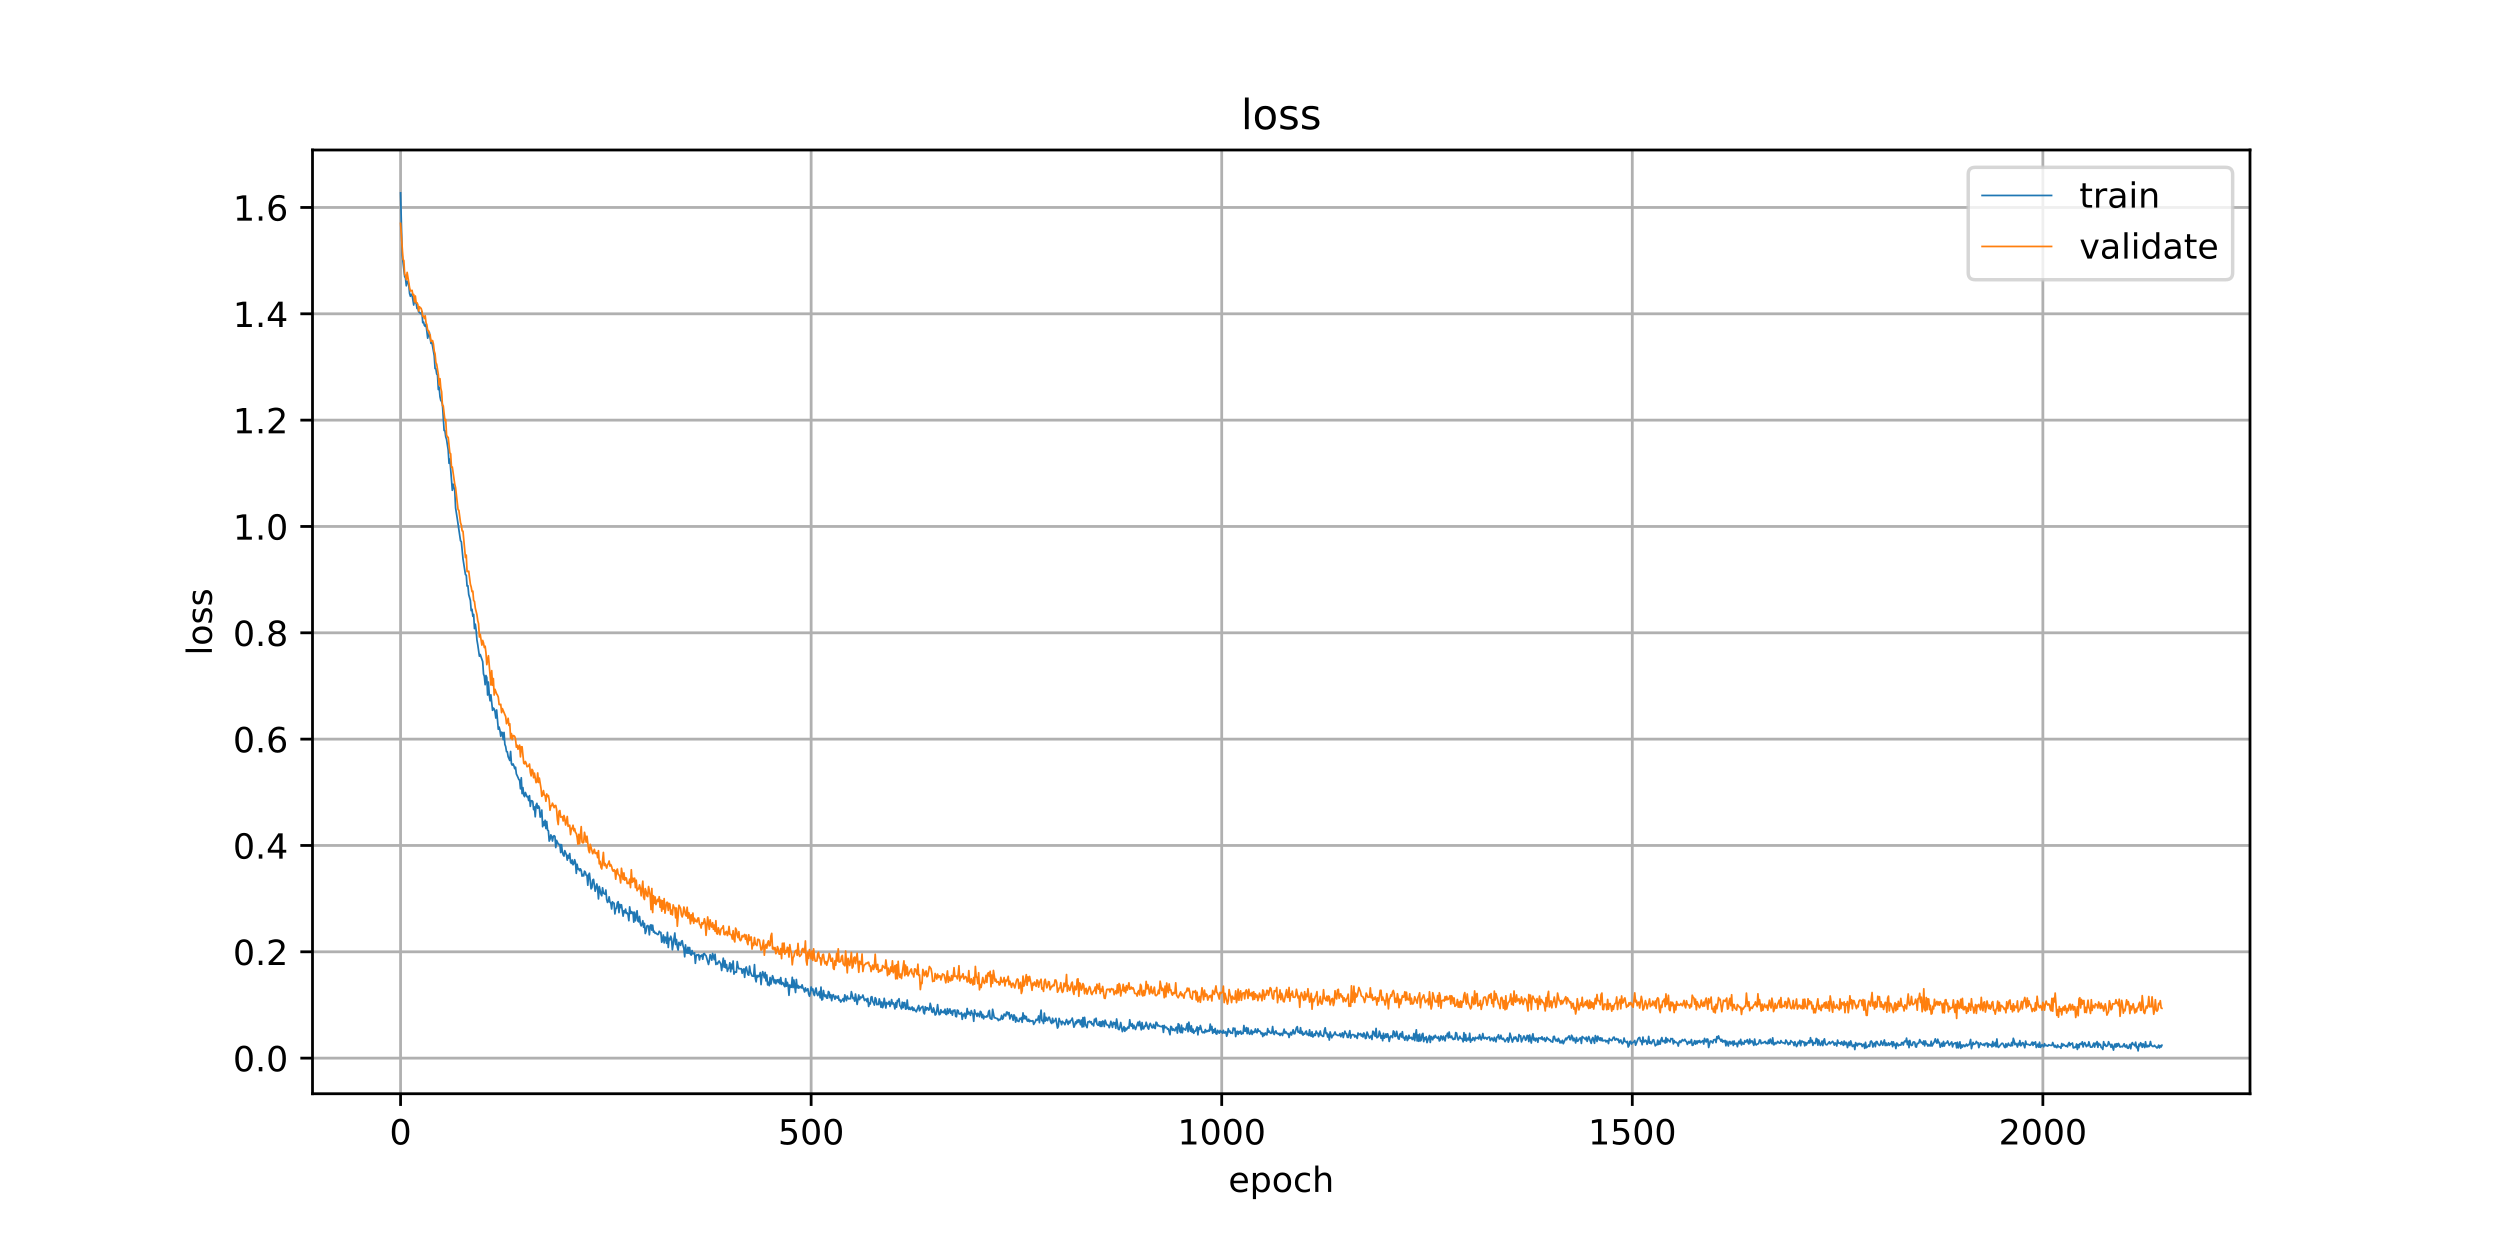 <?xml version="1.0" encoding="utf-8" standalone="no"?>
<!DOCTYPE svg PUBLIC "-//W3C//DTD SVG 1.1//EN"
  "http://www.w3.org/Graphics/SVG/1.1/DTD/svg11.dtd">
<!-- Created with matplotlib (https://matplotlib.org/) -->
<svg height="360pt" version="1.1" viewBox="0 0 720 360" width="720pt" xmlns="http://www.w3.org/2000/svg" xmlns:xlink="http://www.w3.org/1999/xlink">
 <defs>
  <style type="text/css">
*{stroke-linecap:butt;stroke-linejoin:round;}
  </style>
 </defs>
 <g id="figure_1">
  <g id="patch_1">
   <path d="M 0 360 
L 720 360 
L 720 0 
L 0 0 
z
" style="fill:#ffffff;"/>
  </g>
  <g id="axes_1">
   <g id="patch_2">
    <path d="M 90 315 
L 648 315 
L 648 43.2 
L 90 43.2 
z
" style="fill:#ffffff;"/>
   </g>
   <g id="matplotlib.axis_1">
    <g id="xtick_1">
     <g id="line2d_1">
      <path clip-path="url(#pe1ba59c7f1)" d="M 115.364 315 
L 115.364 43.2 
" style="fill:none;stroke:#b0b0b0;stroke-linecap:square;stroke-width:0.8;"/>
     </g>
     <g id="line2d_2">
      <defs>
       <path d="M 0 0 
L 0 3.5 
" id="ma3534140f7" style="stroke:#000000;stroke-width:0.8;"/>
      </defs>
      <g>
       <use style="stroke:#000000;stroke-width:0.8;" x="115.364" xlink:href="#ma3534140f7" y="315"/>
      </g>
     </g>
     <g id="text_1">
      <!-- 0 -->
      <defs>
       <path d="M 31.781 66.406 
Q 24.172 66.406 20.328 58.906 
Q 16.5 51.422 16.5 36.375 
Q 16.5 21.391 20.328 13.891 
Q 24.172 6.391 31.781 6.391 
Q 39.453 6.391 43.281 13.891 
Q 47.125 21.391 47.125 36.375 
Q 47.125 51.422 43.281 58.906 
Q 39.453 66.406 31.781 66.406 
z
M 31.781 74.219 
Q 44.047 74.219 50.516 64.516 
Q 56.984 54.828 56.984 36.375 
Q 56.984 17.969 50.516 8.266 
Q 44.047 -1.422 31.781 -1.422 
Q 19.531 -1.422 13.062 8.266 
Q 6.594 17.969 6.594 36.375 
Q 6.594 54.828 13.062 64.516 
Q 19.531 74.219 31.781 74.219 
z
" id="DejaVuSans-48"/>
      </defs>
      <g transform="translate(112.182 329.598)scale(0.1 -0.1)">
       <use xlink:href="#DejaVuSans-48"/>
      </g>
     </g>
    </g>
    <g id="xtick_2">
     <g id="line2d_3">
      <path clip-path="url(#pe1ba59c7f1)" d="M 233.609 315 
L 233.609 43.2 
" style="fill:none;stroke:#b0b0b0;stroke-linecap:square;stroke-width:0.8;"/>
     </g>
     <g id="line2d_4">
      <g>
       <use style="stroke:#000000;stroke-width:0.8;" x="233.609" xlink:href="#ma3534140f7" y="315"/>
      </g>
     </g>
     <g id="text_2">
      <!-- 500 -->
      <defs>
       <path d="M 10.797 72.906 
L 49.516 72.906 
L 49.516 64.594 
L 19.828 64.594 
L 19.828 46.734 
Q 21.969 47.469 24.109 47.828 
Q 26.266 48.188 28.422 48.188 
Q 40.625 48.188 47.75 41.5 
Q 54.891 34.812 54.891 23.391 
Q 54.891 11.625 47.562 5.094 
Q 40.234 -1.422 26.906 -1.422 
Q 22.312 -1.422 17.547 -0.641 
Q 12.797 0.141 7.719 1.703 
L 7.719 11.625 
Q 12.109 9.234 16.797 8.062 
Q 21.484 6.891 26.703 6.891 
Q 35.156 6.891 40.078 11.328 
Q 45.016 15.766 45.016 23.391 
Q 45.016 31 40.078 35.438 
Q 35.156 39.891 26.703 39.891 
Q 22.75 39.891 18.812 39.016 
Q 14.891 38.141 10.797 36.281 
z
" id="DejaVuSans-53"/>
      </defs>
      <g transform="translate(224.065 329.598)scale(0.1 -0.1)">
       <use xlink:href="#DejaVuSans-53"/>
       <use x="63.623" xlink:href="#DejaVuSans-48"/>
       <use x="127.246" xlink:href="#DejaVuSans-48"/>
      </g>
     </g>
    </g>
    <g id="xtick_3">
     <g id="line2d_5">
      <path clip-path="url(#pe1ba59c7f1)" d="M 351.854 315 
L 351.854 43.2 
" style="fill:none;stroke:#b0b0b0;stroke-linecap:square;stroke-width:0.8;"/>
     </g>
     <g id="line2d_6">
      <g>
       <use style="stroke:#000000;stroke-width:0.8;" x="351.854" xlink:href="#ma3534140f7" y="315"/>
      </g>
     </g>
     <g id="text_3">
      <!-- 1000 -->
      <defs>
       <path d="M 12.406 8.297 
L 28.516 8.297 
L 28.516 63.922 
L 10.984 60.406 
L 10.984 69.391 
L 28.422 72.906 
L 38.281 72.906 
L 38.281 8.297 
L 54.391 8.297 
L 54.391 0 
L 12.406 0 
z
" id="DejaVuSans-49"/>
      </defs>
      <g transform="translate(339.129 329.598)scale(0.1 -0.1)">
       <use xlink:href="#DejaVuSans-49"/>
       <use x="63.623" xlink:href="#DejaVuSans-48"/>
       <use x="127.246" xlink:href="#DejaVuSans-48"/>
       <use x="190.869" xlink:href="#DejaVuSans-48"/>
      </g>
     </g>
    </g>
    <g id="xtick_4">
     <g id="line2d_7">
      <path clip-path="url(#pe1ba59c7f1)" d="M 470.1 315 
L 470.1 43.2 
" style="fill:none;stroke:#b0b0b0;stroke-linecap:square;stroke-width:0.8;"/>
     </g>
     <g id="line2d_8">
      <g>
       <use style="stroke:#000000;stroke-width:0.8;" x="470.1" xlink:href="#ma3534140f7" y="315"/>
      </g>
     </g>
     <g id="text_4">
      <!-- 1500 -->
      <g transform="translate(457.375 329.598)scale(0.1 -0.1)">
       <use xlink:href="#DejaVuSans-49"/>
       <use x="63.623" xlink:href="#DejaVuSans-53"/>
       <use x="127.246" xlink:href="#DejaVuSans-48"/>
       <use x="190.869" xlink:href="#DejaVuSans-48"/>
      </g>
     </g>
    </g>
    <g id="xtick_5">
     <g id="line2d_9">
      <path clip-path="url(#pe1ba59c7f1)" d="M 588.345 315 
L 588.345 43.2 
" style="fill:none;stroke:#b0b0b0;stroke-linecap:square;stroke-width:0.8;"/>
     </g>
     <g id="line2d_10">
      <g>
       <use style="stroke:#000000;stroke-width:0.8;" x="588.345" xlink:href="#ma3534140f7" y="315"/>
      </g>
     </g>
     <g id="text_5">
      <!-- 2000 -->
      <defs>
       <path d="M 19.188 8.297 
L 53.609 8.297 
L 53.609 0 
L 7.328 0 
L 7.328 8.297 
Q 12.938 14.109 22.625 23.891 
Q 32.328 33.688 34.812 36.531 
Q 39.547 41.844 41.422 45.531 
Q 43.312 49.219 43.312 52.781 
Q 43.312 58.594 39.234 62.25 
Q 35.156 65.922 28.609 65.922 
Q 23.969 65.922 18.812 64.312 
Q 13.672 62.703 7.812 59.422 
L 7.812 69.391 
Q 13.766 71.781 18.938 73 
Q 24.125 74.219 28.422 74.219 
Q 39.75 74.219 46.484 68.547 
Q 53.219 62.891 53.219 53.422 
Q 53.219 48.922 51.531 44.891 
Q 49.859 40.875 45.406 35.406 
Q 44.188 33.984 37.641 27.219 
Q 31.109 20.453 19.188 8.297 
z
" id="DejaVuSans-50"/>
      </defs>
      <g transform="translate(575.62 329.598)scale(0.1 -0.1)">
       <use xlink:href="#DejaVuSans-50"/>
       <use x="63.623" xlink:href="#DejaVuSans-48"/>
       <use x="127.246" xlink:href="#DejaVuSans-48"/>
       <use x="190.869" xlink:href="#DejaVuSans-48"/>
      </g>
     </g>
    </g>
    <g id="text_6">
     <!-- epoch -->
     <defs>
      <path d="M 56.203 29.594 
L 56.203 25.203 
L 14.891 25.203 
Q 15.484 15.922 20.484 11.062 
Q 25.484 6.203 34.422 6.203 
Q 39.594 6.203 44.453 7.469 
Q 49.312 8.734 54.109 11.281 
L 54.109 2.781 
Q 49.266 0.734 44.188 -0.344 
Q 39.109 -1.422 33.891 -1.422 
Q 20.797 -1.422 13.156 6.188 
Q 5.516 13.812 5.516 26.812 
Q 5.516 40.234 12.766 48.109 
Q 20.016 56 32.328 56 
Q 43.359 56 49.781 48.891 
Q 56.203 41.797 56.203 29.594 
z
M 47.219 32.234 
Q 47.125 39.594 43.094 43.984 
Q 39.062 48.391 32.422 48.391 
Q 24.906 48.391 20.391 44.141 
Q 15.875 39.891 15.188 32.172 
z
" id="DejaVuSans-101"/>
      <path d="M 18.109 8.203 
L 18.109 -20.797 
L 9.078 -20.797 
L 9.078 54.688 
L 18.109 54.688 
L 18.109 46.391 
Q 20.953 51.266 25.266 53.625 
Q 29.594 56 35.594 56 
Q 45.562 56 51.781 48.094 
Q 58.016 40.188 58.016 27.297 
Q 58.016 14.406 51.781 6.484 
Q 45.562 -1.422 35.594 -1.422 
Q 29.594 -1.422 25.266 0.953 
Q 20.953 3.328 18.109 8.203 
z
M 48.688 27.297 
Q 48.688 37.203 44.609 42.844 
Q 40.531 48.484 33.406 48.484 
Q 26.266 48.484 22.188 42.844 
Q 18.109 37.203 18.109 27.297 
Q 18.109 17.391 22.188 11.75 
Q 26.266 6.109 33.406 6.109 
Q 40.531 6.109 44.609 11.75 
Q 48.688 17.391 48.688 27.297 
z
" id="DejaVuSans-112"/>
      <path d="M 30.609 48.391 
Q 23.391 48.391 19.188 42.75 
Q 14.984 37.109 14.984 27.297 
Q 14.984 17.484 19.156 11.844 
Q 23.344 6.203 30.609 6.203 
Q 37.797 6.203 41.984 11.859 
Q 46.188 17.531 46.188 27.297 
Q 46.188 37.016 41.984 42.703 
Q 37.797 48.391 30.609 48.391 
z
M 30.609 56 
Q 42.328 56 49.016 48.375 
Q 55.719 40.766 55.719 27.297 
Q 55.719 13.875 49.016 6.219 
Q 42.328 -1.422 30.609 -1.422 
Q 18.844 -1.422 12.172 6.219 
Q 5.516 13.875 5.516 27.297 
Q 5.516 40.766 12.172 48.375 
Q 18.844 56 30.609 56 
z
" id="DejaVuSans-111"/>
      <path d="M 48.781 52.594 
L 48.781 44.188 
Q 44.969 46.297 41.141 47.344 
Q 37.312 48.391 33.406 48.391 
Q 24.656 48.391 19.812 42.844 
Q 14.984 37.312 14.984 27.297 
Q 14.984 17.281 19.812 11.734 
Q 24.656 6.203 33.406 6.203 
Q 37.312 6.203 41.141 7.25 
Q 44.969 8.297 48.781 10.406 
L 48.781 2.094 
Q 45.016 0.344 40.984 -0.531 
Q 36.969 -1.422 32.422 -1.422 
Q 20.062 -1.422 12.781 6.344 
Q 5.516 14.109 5.516 27.297 
Q 5.516 40.672 12.859 48.328 
Q 20.219 56 33.016 56 
Q 37.156 56 41.109 55.141 
Q 45.062 54.297 48.781 52.594 
z
" id="DejaVuSans-99"/>
      <path d="M 54.891 33.016 
L 54.891 0 
L 45.906 0 
L 45.906 32.719 
Q 45.906 40.484 42.875 44.328 
Q 39.844 48.188 33.797 48.188 
Q 26.516 48.188 22.312 43.547 
Q 18.109 38.922 18.109 30.906 
L 18.109 0 
L 9.078 0 
L 9.078 75.984 
L 18.109 75.984 
L 18.109 46.188 
Q 21.344 51.125 25.703 53.562 
Q 30.078 56 35.797 56 
Q 45.219 56 50.047 50.172 
Q 54.891 44.344 54.891 33.016 
z
" id="DejaVuSans-104"/>
     </defs>
     <g transform="translate(353.772 343.277)scale(0.1 -0.1)">
      <use xlink:href="#DejaVuSans-101"/>
      <use x="61.523" xlink:href="#DejaVuSans-112"/>
      <use x="125" xlink:href="#DejaVuSans-111"/>
      <use x="186.182" xlink:href="#DejaVuSans-99"/>
      <use x="241.162" xlink:href="#DejaVuSans-104"/>
     </g>
    </g>
   </g>
   <g id="matplotlib.axis_2">
    <g id="ytick_1">
     <g id="line2d_11">
      <path clip-path="url(#pe1ba59c7f1)" d="M 90 304.739 
L 648 304.739 
" style="fill:none;stroke:#b0b0b0;stroke-linecap:square;stroke-width:0.8;"/>
     </g>
     <g id="line2d_12">
      <defs>
       <path d="M 0 0 
L -3.5 0 
" id="mc18317d3dc" style="stroke:#000000;stroke-width:0.8;"/>
      </defs>
      <g>
       <use style="stroke:#000000;stroke-width:0.8;" x="90" xlink:href="#mc18317d3dc" y="304.739"/>
      </g>
     </g>
     <g id="text_7">
      <!-- 0.0 -->
      <defs>
       <path d="M 10.688 12.406 
L 21 12.406 
L 21 0 
L 10.688 0 
z
" id="DejaVuSans-46"/>
      </defs>
      <g transform="translate(67.097 308.538)scale(0.1 -0.1)">
       <use xlink:href="#DejaVuSans-48"/>
       <use x="63.623" xlink:href="#DejaVuSans-46"/>
       <use x="95.41" xlink:href="#DejaVuSans-48"/>
      </g>
     </g>
    </g>
    <g id="ytick_2">
     <g id="line2d_13">
      <path clip-path="url(#pe1ba59c7f1)" d="M 90 274.115 
L 648 274.115 
" style="fill:none;stroke:#b0b0b0;stroke-linecap:square;stroke-width:0.8;"/>
     </g>
     <g id="line2d_14">
      <g>
       <use style="stroke:#000000;stroke-width:0.8;" x="90" xlink:href="#mc18317d3dc" y="274.115"/>
      </g>
     </g>
     <g id="text_8">
      <!-- 0.2 -->
      <g transform="translate(67.097 277.914)scale(0.1 -0.1)">
       <use xlink:href="#DejaVuSans-48"/>
       <use x="63.623" xlink:href="#DejaVuSans-46"/>
       <use x="95.41" xlink:href="#DejaVuSans-50"/>
      </g>
     </g>
    </g>
    <g id="ytick_3">
     <g id="line2d_15">
      <path clip-path="url(#pe1ba59c7f1)" d="M 90 243.491 
L 648 243.491 
" style="fill:none;stroke:#b0b0b0;stroke-linecap:square;stroke-width:0.8;"/>
     </g>
     <g id="line2d_16">
      <g>
       <use style="stroke:#000000;stroke-width:0.8;" x="90" xlink:href="#mc18317d3dc" y="243.491"/>
      </g>
     </g>
     <g id="text_9">
      <!-- 0.4 -->
      <defs>
       <path d="M 37.797 64.312 
L 12.891 25.391 
L 37.797 25.391 
z
M 35.203 72.906 
L 47.609 72.906 
L 47.609 25.391 
L 58.016 25.391 
L 58.016 17.188 
L 47.609 17.188 
L 47.609 0 
L 37.797 0 
L 37.797 17.188 
L 4.891 17.188 
L 4.891 26.703 
z
" id="DejaVuSans-52"/>
      </defs>
      <g transform="translate(67.097 247.29)scale(0.1 -0.1)">
       <use xlink:href="#DejaVuSans-48"/>
       <use x="63.623" xlink:href="#DejaVuSans-46"/>
       <use x="95.41" xlink:href="#DejaVuSans-52"/>
      </g>
     </g>
    </g>
    <g id="ytick_4">
     <g id="line2d_17">
      <path clip-path="url(#pe1ba59c7f1)" d="M 90 212.867 
L 648 212.867 
" style="fill:none;stroke:#b0b0b0;stroke-linecap:square;stroke-width:0.8;"/>
     </g>
     <g id="line2d_18">
      <g>
       <use style="stroke:#000000;stroke-width:0.8;" x="90" xlink:href="#mc18317d3dc" y="212.867"/>
      </g>
     </g>
     <g id="text_10">
      <!-- 0.6 -->
      <defs>
       <path d="M 33.016 40.375 
Q 26.375 40.375 22.484 35.828 
Q 18.609 31.297 18.609 23.391 
Q 18.609 15.531 22.484 10.953 
Q 26.375 6.391 33.016 6.391 
Q 39.656 6.391 43.531 10.953 
Q 47.406 15.531 47.406 23.391 
Q 47.406 31.297 43.531 35.828 
Q 39.656 40.375 33.016 40.375 
z
M 52.594 71.297 
L 52.594 62.312 
Q 48.875 64.062 45.094 64.984 
Q 41.312 65.922 37.594 65.922 
Q 27.828 65.922 22.672 59.328 
Q 17.531 52.734 16.797 39.406 
Q 19.672 43.656 24.016 45.922 
Q 28.375 48.188 33.594 48.188 
Q 44.578 48.188 50.953 41.516 
Q 57.328 34.859 57.328 23.391 
Q 57.328 12.156 50.688 5.359 
Q 44.047 -1.422 33.016 -1.422 
Q 20.359 -1.422 13.672 8.266 
Q 6.984 17.969 6.984 36.375 
Q 6.984 53.656 15.188 63.938 
Q 23.391 74.219 37.203 74.219 
Q 40.922 74.219 44.703 73.484 
Q 48.484 72.75 52.594 71.297 
z
" id="DejaVuSans-54"/>
      </defs>
      <g transform="translate(67.097 216.666)scale(0.1 -0.1)">
       <use xlink:href="#DejaVuSans-48"/>
       <use x="63.623" xlink:href="#DejaVuSans-46"/>
       <use x="95.41" xlink:href="#DejaVuSans-54"/>
      </g>
     </g>
    </g>
    <g id="ytick_5">
     <g id="line2d_19">
      <path clip-path="url(#pe1ba59c7f1)" d="M 90 182.243 
L 648 182.243 
" style="fill:none;stroke:#b0b0b0;stroke-linecap:square;stroke-width:0.8;"/>
     </g>
     <g id="line2d_20">
      <g>
       <use style="stroke:#000000;stroke-width:0.8;" x="90" xlink:href="#mc18317d3dc" y="182.243"/>
      </g>
     </g>
     <g id="text_11">
      <!-- 0.8 -->
      <defs>
       <path d="M 31.781 34.625 
Q 24.75 34.625 20.719 30.859 
Q 16.703 27.094 16.703 20.516 
Q 16.703 13.922 20.719 10.156 
Q 24.75 6.391 31.781 6.391 
Q 38.812 6.391 42.859 10.172 
Q 46.922 13.969 46.922 20.516 
Q 46.922 27.094 42.891 30.859 
Q 38.875 34.625 31.781 34.625 
z
M 21.922 38.812 
Q 15.578 40.375 12.031 44.719 
Q 8.5 49.078 8.5 55.328 
Q 8.5 64.062 14.719 69.141 
Q 20.953 74.219 31.781 74.219 
Q 42.672 74.219 48.875 69.141 
Q 55.078 64.062 55.078 55.328 
Q 55.078 49.078 51.531 44.719 
Q 48 40.375 41.703 38.812 
Q 48.828 37.156 52.797 32.312 
Q 56.781 27.484 56.781 20.516 
Q 56.781 9.906 50.312 4.234 
Q 43.844 -1.422 31.781 -1.422 
Q 19.734 -1.422 13.25 4.234 
Q 6.781 9.906 6.781 20.516 
Q 6.781 27.484 10.781 32.312 
Q 14.797 37.156 21.922 38.812 
z
M 18.312 54.391 
Q 18.312 48.734 21.844 45.562 
Q 25.391 42.391 31.781 42.391 
Q 38.141 42.391 41.719 45.562 
Q 45.312 48.734 45.312 54.391 
Q 45.312 60.062 41.719 63.234 
Q 38.141 66.406 31.781 66.406 
Q 25.391 66.406 21.844 63.234 
Q 18.312 60.062 18.312 54.391 
z
" id="DejaVuSans-56"/>
      </defs>
      <g transform="translate(67.097 186.042)scale(0.1 -0.1)">
       <use xlink:href="#DejaVuSans-48"/>
       <use x="63.623" xlink:href="#DejaVuSans-46"/>
       <use x="95.41" xlink:href="#DejaVuSans-56"/>
      </g>
     </g>
    </g>
    <g id="ytick_6">
     <g id="line2d_21">
      <path clip-path="url(#pe1ba59c7f1)" d="M 90 151.619 
L 648 151.619 
" style="fill:none;stroke:#b0b0b0;stroke-linecap:square;stroke-width:0.8;"/>
     </g>
     <g id="line2d_22">
      <g>
       <use style="stroke:#000000;stroke-width:0.8;" x="90" xlink:href="#mc18317d3dc" y="151.619"/>
      </g>
     </g>
     <g id="text_12">
      <!-- 1.0 -->
      <g transform="translate(67.097 155.418)scale(0.1 -0.1)">
       <use xlink:href="#DejaVuSans-49"/>
       <use x="63.623" xlink:href="#DejaVuSans-46"/>
       <use x="95.41" xlink:href="#DejaVuSans-48"/>
      </g>
     </g>
    </g>
    <g id="ytick_7">
     <g id="line2d_23">
      <path clip-path="url(#pe1ba59c7f1)" d="M 90 120.994 
L 648 120.994 
" style="fill:none;stroke:#b0b0b0;stroke-linecap:square;stroke-width:0.8;"/>
     </g>
     <g id="line2d_24">
      <g>
       <use style="stroke:#000000;stroke-width:0.8;" x="90" xlink:href="#mc18317d3dc" y="120.994"/>
      </g>
     </g>
     <g id="text_13">
      <!-- 1.2 -->
      <g transform="translate(67.097 124.794)scale(0.1 -0.1)">
       <use xlink:href="#DejaVuSans-49"/>
       <use x="63.623" xlink:href="#DejaVuSans-46"/>
       <use x="95.41" xlink:href="#DejaVuSans-50"/>
      </g>
     </g>
    </g>
    <g id="ytick_8">
     <g id="line2d_25">
      <path clip-path="url(#pe1ba59c7f1)" d="M 90 90.37 
L 648 90.37 
" style="fill:none;stroke:#b0b0b0;stroke-linecap:square;stroke-width:0.8;"/>
     </g>
     <g id="line2d_26">
      <g>
       <use style="stroke:#000000;stroke-width:0.8;" x="90" xlink:href="#mc18317d3dc" y="90.37"/>
      </g>
     </g>
     <g id="text_14">
      <!-- 1.4 -->
      <g transform="translate(67.097 94.17)scale(0.1 -0.1)">
       <use xlink:href="#DejaVuSans-49"/>
       <use x="63.623" xlink:href="#DejaVuSans-46"/>
       <use x="95.41" xlink:href="#DejaVuSans-52"/>
      </g>
     </g>
    </g>
    <g id="ytick_9">
     <g id="line2d_27">
      <path clip-path="url(#pe1ba59c7f1)" d="M 90 59.746 
L 648 59.746 
" style="fill:none;stroke:#b0b0b0;stroke-linecap:square;stroke-width:0.8;"/>
     </g>
     <g id="line2d_28">
      <g>
       <use style="stroke:#000000;stroke-width:0.8;" x="90" xlink:href="#mc18317d3dc" y="59.746"/>
      </g>
     </g>
     <g id="text_15">
      <!-- 1.6 -->
      <g transform="translate(67.097 63.546)scale(0.1 -0.1)">
       <use xlink:href="#DejaVuSans-49"/>
       <use x="63.623" xlink:href="#DejaVuSans-46"/>
       <use x="95.41" xlink:href="#DejaVuSans-54"/>
      </g>
     </g>
    </g>
    <g id="text_16">
     <!-- loss -->
     <defs>
      <path d="M 9.422 75.984 
L 18.406 75.984 
L 18.406 0 
L 9.422 0 
z
" id="DejaVuSans-108"/>
      <path d="M 44.281 53.078 
L 44.281 44.578 
Q 40.484 46.531 36.375 47.5 
Q 32.281 48.484 27.875 48.484 
Q 21.188 48.484 17.844 46.438 
Q 14.5 44.391 14.5 40.281 
Q 14.5 37.156 16.891 35.375 
Q 19.281 33.594 26.516 31.984 
L 29.594 31.297 
Q 39.156 29.25 43.188 25.516 
Q 47.219 21.781 47.219 15.094 
Q 47.219 7.469 41.188 3.016 
Q 35.156 -1.422 24.609 -1.422 
Q 20.219 -1.422 15.453 -0.562 
Q 10.688 0.297 5.422 2 
L 5.422 11.281 
Q 10.406 8.688 15.234 7.391 
Q 20.062 6.109 24.812 6.109 
Q 31.156 6.109 34.562 8.281 
Q 37.984 10.453 37.984 14.406 
Q 37.984 18.062 35.516 20.016 
Q 33.062 21.969 24.703 23.781 
L 21.578 24.516 
Q 13.234 26.266 9.516 29.906 
Q 5.812 33.547 5.812 39.891 
Q 5.812 47.609 11.281 51.797 
Q 16.75 56 26.812 56 
Q 31.781 56 36.172 55.266 
Q 40.578 54.547 44.281 53.078 
z
" id="DejaVuSans-115"/>
     </defs>
     <g transform="translate(61.017 188.758)rotate(-90)scale(0.1 -0.1)">
      <use xlink:href="#DejaVuSans-108"/>
      <use x="27.783" xlink:href="#DejaVuSans-111"/>
      <use x="88.965" xlink:href="#DejaVuSans-115"/>
      <use x="141.064" xlink:href="#DejaVuSans-115"/>
     </g>
    </g>
   </g>
   <g id="line2d_29">
    <path clip-path="url(#pe1ba59c7f1)" d="M 115.364 55.555 
L 115.837 73.489 
L 116.546 79.652 
L 116.783 80.091 
L 117.019 82.303 
L 117.256 81.049 
L 117.492 81.001 
L 117.729 82.115 
L 117.965 84.553 
L 118.202 85.328 
L 118.438 84.754 
L 118.675 84.849 
L 119.147 87.84 
L 119.384 85.749 
L 119.62 87.171 
L 119.857 87.333 
L 120.093 88.838 
L 120.33 88.559 
L 120.566 89.77 
L 121.276 90.405 
L 121.512 89.761 
L 121.749 92.941 
L 121.985 92.736 
L 122.222 93.711 
L 122.458 93.979 
L 122.695 93.4 
L 123.168 97.388 
L 123.641 95.698 
L 124.114 98.882 
L 124.35 98.377 
L 125.06 102.453 
L 125.296 106.13 
L 125.533 106.17 
L 125.769 107.723 
L 126.006 108.017 
L 126.242 112.184 
L 126.479 111.491 
L 126.715 114.252 
L 126.952 115.334 
L 127.188 115.625 
L 127.425 116.488 
L 127.898 123.975 
L 128.134 124.009 
L 128.371 125.806 
L 128.607 126.521 
L 129.08 129.629 
L 129.317 133.419 
L 129.553 132.204 
L 130.026 138.148 
L 130.263 141.201 
L 130.499 139.441 
L 130.972 141.281 
L 131.209 146.272 
L 131.681 149.304 
L 132.627 155.738 
L 132.864 155.993 
L 133.337 160.915 
L 133.81 163.971 
L 134.046 165.478 
L 134.283 165.671 
L 134.519 168.776 
L 134.756 168.705 
L 134.992 171.216 
L 135.465 172.911 
L 135.702 175.859 
L 135.938 175.485 
L 136.175 177.492 
L 136.411 176.953 
L 136.648 181.043 
L 136.884 179.763 
L 137.121 181.482 
L 137.357 184.308 
L 137.594 185.705 
L 138.067 188.981 
L 138.303 188.495 
L 139.013 190.542 
L 139.249 194.08 
L 139.486 194.79 
L 139.722 197.184 
L 139.959 194.554 
L 140.195 195.108 
L 140.432 200.159 
L 140.668 196.426 
L 140.905 200.067 
L 141.141 201.816 
L 141.378 200.114 
L 141.851 204.569 
L 142.087 203.91 
L 142.324 204.172 
L 142.56 204.939 
L 142.797 206.785 
L 143.033 204.481 
L 143.506 210.027 
L 143.743 209.396 
L 143.979 210.33 
L 144.216 212.049 
L 144.452 210.861 
L 144.688 211.045 
L 144.925 212.994 
L 145.161 210.945 
L 145.398 214.379 
L 145.634 215 
L 145.871 216.466 
L 146.107 216.524 
L 146.344 217.922 
L 146.817 219.021 
L 147.053 216.427 
L 147.29 219.947 
L 147.526 220.373 
L 147.763 220.015 
L 147.999 220.538 
L 148.236 221.373 
L 148.472 220.953 
L 148.709 222.883 
L 149.182 223.895 
L 149.418 224.487 
L 149.655 224.695 
L 149.891 227.175 
L 150.128 224.001 
L 150.364 228.552 
L 150.601 226.835 
L 150.837 228.973 
L 151.074 229.427 
L 151.31 228.235 
L 151.783 229.481 
L 152.02 229.421 
L 152.256 230.559 
L 152.493 229.15 
L 152.729 232.221 
L 152.966 230.632 
L 153.202 230.604 
L 153.439 230.831 
L 153.675 233.164 
L 153.912 232.39 
L 154.148 235.226 
L 154.385 231.889 
L 154.621 231.373 
L 154.858 232.781 
L 155.094 232.122 
L 155.331 232.579 
L 155.567 235.319 
L 155.804 235.117 
L 156.04 233.304 
L 156.277 238.081 
L 156.513 236.634 
L 156.75 237.716 
L 156.986 236.232 
L 157.223 238.606 
L 157.459 236.593 
L 157.695 239.066 
L 157.932 239.235 
L 158.168 242.224 
L 158.405 241.693 
L 158.641 240.45 
L 158.878 240.964 
L 159.114 242.212 
L 159.351 240.864 
L 159.587 240.687 
L 159.824 240.909 
L 160.06 244.093 
L 160.297 242.037 
L 160.77 243.05 
L 161.006 243.29 
L 161.243 243.18 
L 161.479 245.526 
L 161.716 243.274 
L 161.952 245.226 
L 162.189 246.179 
L 162.425 246.55 
L 162.662 244.996 
L 163.135 246.219 
L 163.371 247.715 
L 163.608 246.352 
L 163.844 247.126 
L 164.081 245.825 
L 164.317 248.288 
L 164.554 248.67 
L 164.79 247.671 
L 165.027 249.054 
L 165.263 248.727 
L 165.5 247.597 
L 165.736 248.461 
L 165.973 251.516 
L 166.209 248.922 
L 166.446 250.295 
L 166.682 250.195 
L 166.919 250.756 
L 167.155 250.227 
L 167.392 250.673 
L 167.628 252.325 
L 167.865 251.854 
L 168.101 252.251 
L 168.338 250.904 
L 168.574 251.156 
L 168.811 252.052 
L 169.047 252.11 
L 169.284 254.938 
L 169.52 251.959 
L 169.757 251.497 
L 170.229 255.977 
L 170.466 255.626 
L 170.702 253.453 
L 170.939 253.256 
L 171.412 256.671 
L 171.885 254.588 
L 172.121 255.935 
L 172.358 258.883 
L 172.594 255.312 
L 173.067 257.506 
L 173.304 257.983 
L 173.54 255.693 
L 173.777 257.21 
L 174.25 257.533 
L 174.486 256.332 
L 174.723 259.046 
L 174.959 259.9 
L 175.196 259.576 
L 175.432 258.295 
L 175.669 259.885 
L 175.905 260.013 
L 176.142 261.77 
L 176.378 259.719 
L 176.615 260.052 
L 176.851 260.126 
L 177.088 263.203 
L 177.324 261.652 
L 177.561 261.601 
L 177.797 260.002 
L 178.034 259.693 
L 178.27 262.829 
L 178.507 260.478 
L 178.743 261.371 
L 178.98 260.581 
L 179.453 263.848 
L 179.689 262.297 
L 179.926 262.84 
L 180.162 261.828 
L 180.399 263.068 
L 180.635 262.9 
L 180.872 263.406 
L 181.108 265.155 
L 181.345 261.186 
L 181.581 263.054 
L 181.818 262.534 
L 182.054 263.085 
L 182.291 262.695 
L 182.527 265.587 
L 182.764 262.733 
L 183 265.183 
L 183.473 262.314 
L 183.709 265.241 
L 183.946 265.489 
L 184.182 263.94 
L 184.419 266.031 
L 184.655 266.651 
L 184.892 266.184 
L 185.128 265.175 
L 185.365 267.062 
L 185.601 265.943 
L 185.838 268.851 
L 186.074 268.148 
L 186.311 266.675 
L 186.547 266.558 
L 186.784 266.9 
L 187.02 269.227 
L 187.257 266.537 
L 187.493 266.343 
L 187.73 267.88 
L 187.966 266.47 
L 188.203 268.445 
L 188.439 268.214 
L 188.676 268.807 
L 188.912 268.703 
L 189.385 269.148 
L 189.622 269.081 
L 189.858 268.213 
L 190.095 268.534 
L 190.331 268.542 
L 190.568 271.362 
L 190.804 270.789 
L 191.041 269.27 
L 191.277 271.554 
L 191.514 269.864 
L 191.75 270.035 
L 191.987 271.679 
L 192.223 268.51 
L 192.46 272.865 
L 192.696 270.252 
L 192.933 270.696 
L 193.169 269.638 
L 193.406 270.367 
L 193.642 273.535 
L 194.352 268.708 
L 194.588 272.019 
L 194.825 270.585 
L 195.061 272.698 
L 195.298 273.615 
L 195.534 271.406 
L 196.007 272.254 
L 196.243 271.121 
L 196.48 270.927 
L 196.716 272.408 
L 196.953 273.161 
L 197.189 275.549 
L 197.426 272.135 
L 197.662 274.345 
L 197.899 274.514 
L 198.135 272.83 
L 198.372 274.504 
L 198.608 272.891 
L 198.845 274.799 
L 199.081 275.063 
L 199.318 273.76 
L 199.554 274.691 
L 199.791 274.634 
L 200.027 274.415 
L 200.264 277.433 
L 200.5 275.253 
L 200.737 274.973 
L 200.973 275.141 
L 201.21 274.909 
L 201.446 276.454 
L 201.683 275.251 
L 201.919 275.368 
L 202.156 275.037 
L 202.392 276.263 
L 202.629 274.681 
L 202.865 274.615 
L 203.102 275.051 
L 203.338 275.219 
L 204.048 277.766 
L 204.284 276.667 
L 204.521 274.961 
L 204.757 275.476 
L 204.994 276.524 
L 205.23 274.602 
L 205.703 276.362 
L 205.94 274.817 
L 206.176 277.765 
L 206.413 277.327 
L 206.649 277.63 
L 206.886 277.021 
L 207.122 276.77 
L 207.595 277.653 
L 207.832 279.506 
L 208.305 275.963 
L 208.541 278.558 
L 208.777 276.659 
L 209.014 278.732 
L 209.25 277.801 
L 209.487 279.749 
L 209.723 279.013 
L 209.96 278.71 
L 210.196 277.272 
L 210.433 279.854 
L 210.669 277.697 
L 210.906 278.996 
L 211.142 276.772 
L 211.379 280.547 
L 211.615 279.864 
L 211.852 280.025 
L 212.088 279.99 
L 212.325 276.937 
L 212.561 278.373 
L 212.798 279.004 
L 213.507 278.989 
L 213.744 280.284 
L 213.98 279.267 
L 214.217 279.055 
L 214.453 281.468 
L 214.69 279.016 
L 214.926 278.497 
L 215.399 280.706 
L 215.636 280.853 
L 215.872 278.244 
L 216.109 279.919 
L 216.582 281.08 
L 217.055 281.167 
L 217.291 277.82 
L 217.528 281.761 
L 217.764 282.756 
L 218.001 280.926 
L 218.237 281.393 
L 218.474 280.944 
L 218.71 281.19 
L 218.947 280.111 
L 219.183 283.558 
L 219.42 281.054 
L 219.656 279.832 
L 220.129 281.604 
L 220.366 280.056 
L 220.602 282.489 
L 220.839 280.793 
L 221.075 283.644 
L 221.312 282.91 
L 221.548 283.863 
L 221.784 281.521 
L 222.021 283.404 
L 222.494 281.006 
L 222.73 281.711 
L 222.967 283.066 
L 223.203 282.206 
L 223.44 283.305 
L 223.676 282.281 
L 223.913 282.183 
L 224.149 282.967 
L 224.386 282.099 
L 224.622 283.335 
L 224.859 281.544 
L 225.095 283.52 
L 225.332 282.97 
L 225.568 283.11 
L 225.805 283.842 
L 226.041 284.166 
L 226.278 281.851 
L 226.514 284.012 
L 226.751 282.922 
L 226.987 283.738 
L 227.224 286.645 
L 227.46 283.665 
L 227.697 284.344 
L 227.933 284.312 
L 228.17 281.473 
L 228.406 284.412 
L 228.643 282.247 
L 229.116 285.839 
L 229.352 282.098 
L 229.589 284.486 
L 229.825 283.819 
L 230.062 284.594 
L 230.298 284.119 
L 230.535 284.158 
L 230.771 284.52 
L 231.008 283.639 
L 231.244 284.573 
L 231.481 284.904 
L 231.717 285.684 
L 231.954 284.523 
L 232.19 285.365 
L 232.427 285.168 
L 232.663 284.753 
L 232.9 286.31 
L 233.136 286.91 
L 233.373 285.941 
L 233.609 284.265 
L 233.846 285.234 
L 234.082 284.818 
L 234.319 286.19 
L 234.555 286.706 
L 234.791 285.202 
L 235.028 284.548 
L 235.264 286.13 
L 235.501 286.71 
L 235.737 286.287 
L 235.974 285.574 
L 236.21 287.367 
L 236.447 284.292 
L 236.683 287.998 
L 236.92 287.816 
L 237.156 285.263 
L 237.393 286.661 
L 237.629 287.029 
L 237.866 286.523 
L 238.102 287.456 
L 238.339 287.455 
L 238.575 285.566 
L 238.812 285.799 
L 239.048 287.344 
L 239.285 286.49 
L 239.521 288.2 
L 239.758 286.741 
L 239.994 286.461 
L 240.467 287.782 
L 240.704 286.88 
L 240.94 287.339 
L 241.177 287.461 
L 241.413 286.824 
L 241.65 288.08 
L 241.886 287.909 
L 242.123 288.601 
L 242.832 287.6 
L 243.069 288.465 
L 243.305 286.512 
L 243.778 288.175 
L 244.015 286.86 
L 244.251 287.548 
L 244.488 287.703 
L 244.724 287.542 
L 244.961 287.649 
L 245.197 285.589 
L 245.67 287.588 
L 245.907 287.399 
L 246.143 288.329 
L 246.38 286.278 
L 246.853 289.267 
L 247.325 286.557 
L 247.562 287.885 
L 247.798 287.129 
L 248.035 287.372 
L 248.271 287.218 
L 248.508 286.564 
L 248.981 288.16 
L 249.217 287.822 
L 249.454 287.717 
L 249.69 288.465 
L 249.927 287.549 
L 250.163 289.854 
L 250.4 288.84 
L 250.636 289.153 
L 250.873 287.156 
L 251.109 287.043 
L 251.346 288.429 
L 251.582 288.758 
L 251.819 289.465 
L 252.055 287.337 
L 252.292 287.751 
L 252.528 289.33 
L 252.765 289.243 
L 253.001 289.287 
L 253.238 287.683 
L 253.474 288.588 
L 253.711 290.074 
L 253.947 288.589 
L 254.184 290.203 
L 254.42 289.483 
L 254.657 287.523 
L 255.13 290.303 
L 255.366 288.728 
L 255.603 289.099 
L 255.839 289.178 
L 256.076 288.389 
L 256.312 289.856 
L 256.549 289.204 
L 256.785 287.882 
L 257.022 289.13 
L 257.258 288.839 
L 257.495 289.419 
L 257.731 290.558 
L 257.968 288.753 
L 258.204 290.084 
L 258.441 288.129 
L 258.677 288.411 
L 258.914 287.627 
L 259.15 289.62 
L 259.387 289.901 
L 259.623 290.561 
L 259.86 288.643 
L 260.096 290.178 
L 260.332 288.775 
L 260.569 288.766 
L 260.805 290.634 
L 261.042 290.507 
L 261.278 288.014 
L 261.515 290.305 
L 261.751 290.694 
L 261.988 290.102 
L 262.224 290.74 
L 262.461 290.563 
L 262.697 289.995 
L 262.934 291.017 
L 263.17 290.326 
L 263.407 290.979 
L 263.643 290.978 
L 263.88 291.404 
L 264.589 289.583 
L 264.826 291.098 
L 265.299 290.201 
L 265.772 289.834 
L 266.008 291.62 
L 266.245 291.997 
L 266.481 289.948 
L 266.718 290.897 
L 266.954 290.22 
L 267.191 290.304 
L 267.427 290.907 
L 267.664 290.756 
L 267.9 288.958 
L 268.137 289.948 
L 268.373 291.426 
L 268.61 291.561 
L 268.846 290.276 
L 269.083 291.014 
L 269.319 292.318 
L 269.556 292.142 
L 269.792 291.094 
L 270.029 289.338 
L 270.265 291.28 
L 270.502 292.237 
L 270.738 292.121 
L 270.975 290.804 
L 271.211 291.622 
L 271.448 291.497 
L 271.684 291.242 
L 271.921 291.73 
L 272.157 290.661 
L 272.394 292.108 
L 272.63 292.2 
L 272.866 290.491 
L 273.103 291.854 
L 273.576 290.57 
L 273.812 291.814 
L 274.049 291.216 
L 274.285 292.366 
L 274.522 290.971 
L 274.758 291.199 
L 274.995 290.877 
L 275.231 292.712 
L 275.468 292.819 
L 275.704 290.906 
L 275.941 291.039 
L 276.177 291.971 
L 276.414 292.047 
L 276.65 291.933 
L 276.887 291.629 
L 277.123 293.568 
L 277.36 292.127 
L 277.596 292.561 
L 277.833 291.822 
L 278.069 293.273 
L 278.306 292.462 
L 278.542 290.457 
L 278.779 292.076 
L 279.015 291.455 
L 279.252 291.744 
L 279.488 292.43 
L 279.725 291.055 
L 279.961 291.827 
L 280.198 291.998 
L 280.434 294.121 
L 280.671 290.864 
L 280.907 291.967 
L 281.144 291.922 
L 281.38 292.714 
L 281.617 291.815 
L 281.853 292.182 
L 282.09 292.823 
L 282.326 291.28 
L 282.563 291.501 
L 282.799 293.058 
L 283.036 292.168 
L 283.272 293.424 
L 283.509 292.67 
L 283.982 292.949 
L 284.218 292.57 
L 284.455 292.801 
L 284.691 291.442 
L 284.928 291.011 
L 285.164 293.272 
L 285.637 293.542 
L 285.873 290.681 
L 286.346 293.134 
L 286.583 293.085 
L 287.056 293.361 
L 287.292 293.355 
L 287.529 293.93 
L 287.765 293.578 
L 288.002 293.73 
L 288.238 293.366 
L 288.475 292.436 
L 288.711 293.546 
L 288.948 293.168 
L 289.184 292.064 
L 289.421 292.24 
L 289.657 292.603 
L 289.894 291.485 
L 290.13 291.508 
L 290.367 292.239 
L 290.603 291.632 
L 290.84 293.444 
L 291.076 292.608 
L 291.313 292.229 
L 291.549 292.821 
L 291.786 293.832 
L 292.022 292.283 
L 292.259 292.709 
L 292.495 294.362 
L 292.732 293.048 
L 292.968 293.961 
L 293.441 294.196 
L 293.678 293.284 
L 293.914 293.564 
L 294.151 293.056 
L 294.387 294.413 
L 294.624 291.72 
L 294.86 293.411 
L 295.097 292.504 
L 295.333 293.418 
L 295.57 292.764 
L 295.806 293.981 
L 296.043 294.116 
L 296.279 293.548 
L 296.516 294.222 
L 296.752 293.924 
L 296.989 294.097 
L 297.462 293.957 
L 297.698 295.03 
L 298.171 294.206 
L 298.408 293.564 
L 298.644 293.842 
L 298.88 293.629 
L 299.117 292.594 
L 299.353 294.526 
L 299.826 290.927 
L 300.063 293.958 
L 300.299 293.884 
L 300.536 294.758 
L 300.772 291.785 
L 301.009 294.084 
L 301.245 292.99 
L 301.482 293.82 
L 301.718 293.929 
L 301.955 293.025 
L 302.191 292.954 
L 302.664 294.499 
L 302.901 294.756 
L 303.137 293.279 
L 303.374 294.481 
L 303.61 294.038 
L 303.847 293.966 
L 304.083 293.293 
L 304.556 296.093 
L 304.793 295.637 
L 305.029 293.304 
L 305.266 294.165 
L 305.502 294.202 
L 305.739 295.117 
L 305.975 294.123 
L 306.212 294.482 
L 306.448 294.596 
L 306.685 295.12 
L 307.158 293.63 
L 307.631 295.039 
L 307.867 294.126 
L 308.104 294.606 
L 308.34 293.916 
L 308.577 293.818 
L 308.813 293.217 
L 309.286 295.826 
L 309.523 295.287 
L 309.759 294.305 
L 309.996 294.797 
L 310.232 293.79 
L 310.469 294.42 
L 310.705 293.673 
L 310.942 294.115 
L 311.178 295.112 
L 311.414 293.78 
L 311.651 295.772 
L 311.887 293.073 
L 312.124 295.666 
L 312.36 292.999 
L 312.597 294.992 
L 313.07 295.961 
L 313.306 294.324 
L 313.543 294.305 
L 313.779 294.098 
L 314.016 294.56 
L 314.252 294.258 
L 314.489 295.051 
L 314.725 294.859 
L 314.962 295.46 
L 315.198 293.544 
L 315.435 294.218 
L 315.671 293.256 
L 315.908 294.882 
L 316.144 295.216 
L 316.381 295.272 
L 316.617 294.255 
L 316.854 295.6 
L 317.09 294.286 
L 317.327 295.599 
L 317.563 294.069 
L 317.8 294.234 
L 318.036 295.634 
L 318.273 293.809 
L 318.746 295.131 
L 319.219 295.314 
L 319.455 295.971 
L 319.692 295.273 
L 319.928 294.137 
L 320.401 295.873 
L 320.638 294.434 
L 320.874 294.971 
L 321.111 294.525 
L 321.347 296.138 
L 321.584 293.467 
L 322.057 296.383 
L 322.293 296.53 
L 322.53 295.787 
L 322.766 294.489 
L 323.239 297.105 
L 323.712 295.681 
L 323.949 297.017 
L 324.185 296.07 
L 324.421 296.612 
L 324.894 295.764 
L 325.131 296.103 
L 325.367 293.693 
L 325.604 295.324 
L 325.84 295.552 
L 326.077 294.818 
L 326.313 296.239 
L 326.55 295.271 
L 327.023 296.488 
L 327.732 294.411 
L 327.969 295.407 
L 328.205 294.162 
L 328.678 296.59 
L 328.915 294.507 
L 329.151 296.277 
L 329.388 296.302 
L 329.624 295.495 
L 329.861 295.607 
L 330.097 294.413 
L 330.57 296.027 
L 330.807 296.4 
L 331.043 295.193 
L 331.28 294.738 
L 331.753 295.947 
L 331.989 296.007 
L 332.226 295.035 
L 332.462 295.977 
L 332.699 296.212 
L 332.935 294.399 
L 333.172 294.541 
L 333.408 295.444 
L 333.645 295.257 
L 333.881 295.543 
L 334.591 295.676 
L 334.827 295.404 
L 335.064 297.326 
L 335.3 295.319 
L 335.537 296.002 
L 335.773 295.793 
L 336.01 295.918 
L 336.246 296.403 
L 336.483 296.31 
L 336.955 297.995 
L 337.192 295.592 
L 337.428 295.786 
L 337.665 296.726 
L 337.901 296.331 
L 338.138 296.724 
L 338.374 296.852 
L 338.611 296.058 
L 338.847 295.817 
L 339.084 297.52 
L 339.32 294.848 
L 339.557 295.044 
L 339.793 296.97 
L 340.03 297.366 
L 340.266 295.275 
L 340.503 297.438 
L 340.739 296.09 
L 341.449 296.675 
L 341.922 294.819 
L 342.158 297.122 
L 342.395 294.394 
L 342.631 296.104 
L 342.868 296.973 
L 343.104 295.429 
L 343.341 297.291 
L 343.577 296.378 
L 343.814 297.583 
L 344.05 296.968 
L 344.287 296.993 
L 344.76 295.753 
L 344.996 298.019 
L 345.233 296.012 
L 345.469 296.472 
L 345.706 295.354 
L 346.179 297.205 
L 346.415 297.423 
L 346.652 297.173 
L 346.888 297.454 
L 347.125 296.51 
L 347.361 297.186 
L 347.598 296.826 
L 347.834 297.077 
L 348.071 296.696 
L 348.307 296.965 
L 348.544 294.947 
L 348.78 296.6 
L 349.017 295.628 
L 349.253 297.578 
L 349.49 296.565 
L 349.726 297.286 
L 349.962 296.201 
L 350.199 297.699 
L 350.435 297.829 
L 350.672 296.739 
L 351.145 297.555 
L 351.381 296.796 
L 351.618 297.226 
L 351.854 297.09 
L 352.091 297.573 
L 352.327 296.75 
L 352.564 297.484 
L 352.8 297.467 
L 353.037 297.111 
L 353.273 298.433 
L 353.51 297.783 
L 353.746 296.273 
L 353.983 297.198 
L 354.219 296.928 
L 354.456 297.561 
L 354.692 297.391 
L 354.929 297.614 
L 355.165 296.074 
L 355.402 296.629 
L 355.638 296.138 
L 355.875 298.527 
L 356.111 297.241 
L 356.348 296.998 
L 356.584 297.886 
L 356.821 297.082 
L 357.057 297.505 
L 357.294 296.958 
L 357.53 297.844 
L 357.767 297.522 
L 358.003 297.655 
L 358.24 295.352 
L 358.476 296.954 
L 358.713 296.976 
L 358.949 295.956 
L 359.186 297.682 
L 359.422 296.094 
L 359.659 297.421 
L 359.895 297.867 
L 360.132 297.559 
L 360.368 296.665 
L 360.605 297.916 
L 360.841 297.055 
L 361.078 297.409 
L 361.314 297.244 
L 361.551 296.329 
L 361.787 297.252 
L 362.024 297.426 
L 362.26 296.324 
L 362.497 296.995 
L 362.733 296.907 
L 362.969 297.065 
L 363.206 297.769 
L 363.442 297.449 
L 363.679 298.526 
L 363.915 297.636 
L 364.152 298.191 
L 364.388 297.492 
L 364.861 298.045 
L 365.098 296.24 
L 365.334 297.267 
L 365.571 296.956 
L 365.807 297.471 
L 366.044 297.604 
L 366.28 297.343 
L 366.517 295.647 
L 366.753 297.63 
L 366.99 297.928 
L 367.226 297.109 
L 367.463 296.896 
L 367.699 297.61 
L 367.936 297.579 
L 368.172 297.871 
L 368.409 297.607 
L 368.645 298.219 
L 368.882 297.646 
L 369.118 297.646 
L 369.355 298.224 
L 369.828 296.396 
L 370.064 297.579 
L 370.301 297.127 
L 370.774 297.771 
L 371.01 297.67 
L 371.247 298.805 
L 371.483 297.805 
L 371.72 297.329 
L 371.956 298.075 
L 372.429 296.569 
L 372.666 297.706 
L 372.902 297.724 
L 373.375 296.003 
L 373.612 295.675 
L 373.848 297.259 
L 374.085 297.064 
L 374.321 297.541 
L 374.558 295.977 
L 374.794 297.705 
L 375.031 297.065 
L 375.267 298.121 
L 375.503 297.642 
L 375.74 297.849 
L 375.976 297.199 
L 376.213 296.946 
L 376.449 297.991 
L 376.686 297.743 
L 376.922 298.24 
L 377.159 296.581 
L 377.395 298.243 
L 377.632 298.416 
L 377.868 297.163 
L 378.105 298.645 
L 378.341 298.36 
L 378.578 297.752 
L 378.814 298.19 
L 379.051 296.953 
L 379.287 297.563 
L 379.524 297.566 
L 379.76 298.564 
L 380.233 296.931 
L 380.47 298.141 
L 380.706 298.205 
L 380.943 298.483 
L 381.179 298.445 
L 381.416 296.802 
L 381.652 296.011 
L 381.889 297.669 
L 382.125 297.477 
L 382.362 298.655 
L 382.598 297.884 
L 382.835 299.531 
L 383.071 297.199 
L 383.544 298.874 
L 383.781 298.167 
L 384.017 298.212 
L 384.49 297.21 
L 384.727 297.949 
L 384.963 298 
L 385.2 298.198 
L 385.673 298.197 
L 385.909 297.663 
L 386.146 298.575 
L 386.619 297.462 
L 386.855 298.809 
L 387.328 296.984 
L 387.565 297.661 
L 387.801 297.693 
L 388.038 298.755 
L 388.274 298.776 
L 388.747 296.832 
L 388.983 298.964 
L 389.22 298.2 
L 389.456 297.968 
L 389.929 298.009 
L 390.166 298.656 
L 390.402 298.21 
L 390.639 298.502 
L 390.875 299.072 
L 391.112 297.512 
L 391.348 298.045 
L 391.821 297.677 
L 392.058 298.392 
L 392.294 297.907 
L 392.531 298.649 
L 392.767 297.5 
L 393.004 297.854 
L 393.24 299.109 
L 393.477 298.967 
L 393.713 297.245 
L 394.423 298.967 
L 394.896 298.267 
L 395.132 299.368 
L 395.369 297.005 
L 395.605 297.094 
L 395.842 298.07 
L 396.078 298.469 
L 396.315 296.191 
L 396.551 298.874 
L 397.024 298.482 
L 397.261 296.983 
L 397.497 297.68 
L 397.734 299.005 
L 397.97 298.261 
L 398.207 299.723 
L 398.443 297.598 
L 398.68 298.989 
L 398.916 298.683 
L 399.153 297.77 
L 399.389 298.732 
L 399.626 297.73 
L 399.862 298.419 
L 400.099 299.928 
L 400.335 298.826 
L 400.572 298.333 
L 400.808 298.408 
L 401.045 298.835 
L 401.281 296.913 
L 401.517 297.2 
L 401.754 298.511 
L 401.99 298.424 
L 402.227 297.028 
L 402.7 299.154 
L 402.936 299.274 
L 403.173 297.843 
L 403.409 297.656 
L 403.646 298.666 
L 403.882 297.139 
L 404.119 298.911 
L 404.355 298.843 
L 404.592 299.572 
L 404.828 298.439 
L 405.065 298.377 
L 405.301 299.678 
L 405.538 299.275 
L 405.774 298.171 
L 406.011 299.037 
L 406.484 298.757 
L 406.72 299.379 
L 406.957 299.229 
L 407.193 297.662 
L 407.43 299.689 
L 407.903 296.587 
L 408.139 299.792 
L 408.376 298.079 
L 408.612 299.885 
L 408.849 297.835 
L 409.085 299.767 
L 409.322 299.51 
L 409.558 297.908 
L 409.795 297.614 
L 410.031 299.974 
L 410.268 298.86 
L 410.504 299.369 
L 410.741 298.567 
L 410.977 300.266 
L 411.687 298.233 
L 411.923 300.221 
L 412.16 298.529 
L 412.633 299.461 
L 412.869 298.481 
L 413.106 298.918 
L 413.342 298.168 
L 413.579 298.68 
L 414.051 299.043 
L 414.288 298.543 
L 414.524 299.787 
L 414.761 299.575 
L 414.997 298.347 
L 415.234 298.678 
L 415.47 299.467 
L 415.707 298.413 
L 416.18 299.773 
L 416.416 298.279 
L 416.653 298.342 
L 416.889 297.576 
L 417.126 298.924 
L 417.362 297.228 
L 417.599 298.782 
L 417.835 298.783 
L 418.072 298.38 
L 418.308 299.144 
L 418.545 299.384 
L 418.781 299.007 
L 419.018 299.303 
L 419.254 297.393 
L 419.491 297.515 
L 419.727 298.888 
L 419.964 299.514 
L 420.437 298.446 
L 420.673 299.027 
L 420.91 299.078 
L 421.146 299.276 
L 421.383 300.037 
L 421.619 297.415 
L 421.856 299.581 
L 422.092 297.947 
L 422.329 299.84 
L 422.802 298.957 
L 423.038 299.502 
L 423.275 297.592 
L 423.511 300.135 
L 423.748 299.32 
L 423.984 299.595 
L 424.221 298.834 
L 424.457 299.026 
L 424.694 299.72 
L 424.93 298.745 
L 425.167 299.059 
L 425.403 299.061 
L 425.64 298.74 
L 425.876 299.228 
L 426.113 297.984 
L 426.586 299.504 
L 426.822 298.784 
L 427.058 297.658 
L 427.295 299.01 
L 427.531 299.134 
L 427.768 298.784 
L 428.004 298.878 
L 428.241 299.309 
L 428.477 298.847 
L 428.95 298.64 
L 429.187 299.707 
L 429.66 298.939 
L 430.133 299.803 
L 430.369 298.763 
L 430.842 300.047 
L 431.079 298.696 
L 431.315 298.684 
L 431.552 298.004 
L 431.788 299.216 
L 432.025 299.111 
L 432.261 298.163 
L 432.498 299.157 
L 432.734 299.33 
L 432.971 299.018 
L 433.444 300.001 
L 434.153 298.875 
L 434.39 300.14 
L 434.626 299.509 
L 434.863 297.565 
L 435.336 299.259 
L 435.572 300.119 
L 436.045 298.716 
L 436.282 299.187 
L 436.518 298.64 
L 436.755 299.106 
L 436.991 299.903 
L 437.228 299.793 
L 437.464 297.949 
L 437.701 298.484 
L 437.937 298.329 
L 438.174 300.072 
L 438.883 298.356 
L 439.12 298.753 
L 439.356 299.607 
L 439.592 299.32 
L 439.829 298.2 
L 440.065 298.304 
L 440.302 299.959 
L 440.538 298.1 
L 441.011 300.385 
L 441.248 298.607 
L 441.484 297.733 
L 441.721 299.511 
L 441.957 298.996 
L 442.194 299.801 
L 442.43 299.015 
L 442.667 299.094 
L 442.903 300.17 
L 443.14 298.92 
L 443.376 299.032 
L 443.613 298.914 
L 443.849 299.254 
L 444.086 298.59 
L 444.322 299.425 
L 444.559 299.436 
L 444.795 298.916 
L 445.032 299.926 
L 445.268 299.663 
L 445.505 298.739 
L 445.741 299.193 
L 445.978 299.169 
L 446.214 299.587 
L 446.451 299.489 
L 446.687 299.977 
L 446.924 299.944 
L 447.16 300.136 
L 447.397 298.547 
L 447.633 298.464 
L 447.87 299.35 
L 448.106 299.771 
L 448.343 299.365 
L 448.579 299.909 
L 448.816 299.045 
L 449.052 299.56 
L 449.289 300.361 
L 449.525 299.868 
L 449.762 300.317 
L 449.998 299.605 
L 450.235 300.58 
L 450.944 299.01 
L 451.181 299.448 
L 451.417 298.804 
L 451.654 298.765 
L 451.89 298.335 
L 452.127 299.406 
L 452.363 299.421 
L 452.599 298.156 
L 452.836 298.525 
L 453.072 299.74 
L 453.309 299.004 
L 453.545 299.509 
L 453.782 300.362 
L 454.018 298.798 
L 454.255 299.854 
L 454.491 299.791 
L 454.964 298.989 
L 455.201 298.938 
L 455.437 300.501 
L 455.674 298.521 
L 456.383 299.106 
L 456.62 299.41 
L 456.856 298.717 
L 457.093 299.918 
L 457.566 298.511 
L 458.039 299.922 
L 458.275 300.492 
L 458.512 299.208 
L 458.748 298.804 
L 459.221 300.468 
L 459.458 298.256 
L 459.694 298.812 
L 459.931 299.936 
L 460.167 298.437 
L 460.64 299.536 
L 460.877 298.897 
L 461.113 299.706 
L 461.35 298.96 
L 461.586 299.773 
L 462.296 299.587 
L 462.532 300.079 
L 462.769 299.697 
L 463.005 299.722 
L 463.242 300.548 
L 463.478 299.07 
L 463.715 299.504 
L 463.951 299.515 
L 464.188 299.707 
L 464.661 298.743 
L 464.897 298.714 
L 465.134 299.565 
L 465.606 299.112 
L 465.843 299.511 
L 466.079 299.281 
L 466.316 300.284 
L 466.552 299.716 
L 466.789 299.505 
L 467.025 300.284 
L 467.262 300.626 
L 467.498 300.197 
L 467.735 298.954 
L 467.971 299.919 
L 468.208 299.989 
L 468.444 300.265 
L 468.681 299.92 
L 468.917 301.544 
L 469.154 301.141 
L 469.39 299.961 
L 469.627 299.872 
L 469.863 300.689 
L 470.1 300.282 
L 470.336 300.231 
L 470.573 300.025 
L 470.809 299.66 
L 471.046 301.017 
L 471.755 299.213 
L 471.992 298.865 
L 472.228 298.809 
L 472.465 299.901 
L 472.701 299.736 
L 472.938 300.873 
L 473.174 298.693 
L 473.411 300.106 
L 473.647 299.975 
L 473.884 299.573 
L 474.12 299.735 
L 474.357 300.759 
L 474.593 300.088 
L 474.83 298.488 
L 475.066 300.431 
L 475.303 300.017 
L 475.539 300.606 
L 475.776 300.202 
L 476.012 299.533 
L 476.249 299.443 
L 476.722 301.201 
L 476.958 300.895 
L 477.195 300.917 
L 477.431 299.574 
L 477.668 300.789 
L 477.904 299.874 
L 478.14 300.707 
L 478.377 299.395 
L 478.613 298.818 
L 478.85 299.94 
L 479.086 299.983 
L 479.323 299.681 
L 479.559 300.395 
L 479.796 298.824 
L 480.032 300.231 
L 480.269 299.223 
L 480.505 299.707 
L 480.742 299.716 
L 480.978 300.079 
L 481.215 299.091 
L 481.451 299.228 
L 481.688 299.125 
L 481.924 300.63 
L 482.161 299.675 
L 482.397 300.222 
L 482.634 300.103 
L 483.107 300.457 
L 483.343 301.262 
L 483.58 300.077 
L 483.816 299.787 
L 484.053 300.237 
L 484.526 299.401 
L 484.762 299.758 
L 484.999 299.692 
L 485.235 299.324 
L 485.472 299.863 
L 485.708 299.949 
L 485.945 300.79 
L 486.418 299.935 
L 486.654 300.41 
L 486.891 300.177 
L 487.127 299.395 
L 487.364 301.059 
L 487.6 301.003 
L 488.073 299.699 
L 488.31 300.719 
L 488.546 299.851 
L 488.783 300.545 
L 489.019 299.779 
L 489.256 300.127 
L 489.492 299.666 
L 489.729 300.298 
L 490.438 299.696 
L 490.675 300.689 
L 490.911 299.066 
L 491.147 299.748 
L 491.384 300.084 
L 491.62 299.229 
L 491.857 299.318 
L 492.093 301.674 
L 492.566 299.815 
L 492.803 299.833 
L 493.276 300.384 
L 493.512 299.494 
L 493.985 299.362 
L 494.222 300.251 
L 494.458 298.562 
L 494.695 299.129 
L 494.931 298.339 
L 495.168 299.098 
L 495.404 299.337 
L 495.641 299.858 
L 495.877 299.331 
L 496.114 300.122 
L 496.35 299.725 
L 496.587 300.041 
L 496.823 299.644 
L 497.06 301.179 
L 497.296 299.863 
L 497.769 301.238 
L 498.006 299.978 
L 498.242 299.972 
L 498.479 300.67 
L 498.715 300.4 
L 498.952 299.912 
L 499.188 301.099 
L 499.425 299.806 
L 499.661 300.733 
L 500.134 300.446 
L 500.371 301.455 
L 500.607 300.319 
L 500.844 299.87 
L 501.08 300.53 
L 501.317 299.332 
L 501.553 300.925 
L 501.79 300.188 
L 502.026 300.595 
L 502.263 300.727 
L 502.499 299.7 
L 502.736 300.132 
L 502.972 300.002 
L 503.209 299.419 
L 503.445 300.305 
L 503.682 300.654 
L 503.918 299.263 
L 504.154 300.34 
L 504.391 299.811 
L 504.627 299.807 
L 505.1 301.069 
L 505.337 299.262 
L 505.573 300.73 
L 505.81 300.951 
L 506.046 300.681 
L 506.283 300.68 
L 506.519 300.376 
L 506.756 299.521 
L 506.992 299.563 
L 507.229 300.568 
L 507.702 300.25 
L 507.938 300.341 
L 508.175 300.009 
L 508.411 299.955 
L 508.648 300.529 
L 508.884 300.296 
L 509.121 300.614 
L 509.357 299.581 
L 509.594 300.467 
L 509.83 299.258 
L 510.303 300.571 
L 510.54 298.904 
L 510.776 300.881 
L 511.013 300.85 
L 511.249 300.261 
L 511.486 300.607 
L 511.722 300.425 
L 511.959 299.913 
L 512.432 300.429 
L 512.668 300.415 
L 512.905 299.687 
L 513.141 300.119 
L 513.378 300.315 
L 513.614 300.3 
L 514.087 300.602 
L 514.324 299.533 
L 514.56 299.863 
L 515.033 300.893 
L 515.27 300.346 
L 515.506 300.691 
L 515.743 299.697 
L 515.979 300.014 
L 516.452 300.276 
L 516.688 301.111 
L 516.925 300.014 
L 517.398 301.41 
L 517.634 300.998 
L 517.871 300.146 
L 518.107 300.485 
L 518.344 299.62 
L 518.58 301.161 
L 518.817 299.863 
L 519.053 299.844 
L 519.29 300.134 
L 519.526 300.046 
L 519.763 301.189 
L 519.999 300.242 
L 520.236 300.952 
L 520.472 300.356 
L 520.709 300.401 
L 520.945 299.77 
L 521.182 300.38 
L 521.418 298.855 
L 521.655 300.086 
L 521.891 299.63 
L 522.128 301.066 
L 522.364 300.249 
L 522.601 300.516 
L 522.837 300.513 
L 523.074 299.073 
L 523.31 299.239 
L 523.547 300.997 
L 523.783 299.512 
L 524.256 301.085 
L 524.493 300.654 
L 524.729 299.853 
L 524.966 301.132 
L 525.202 299.75 
L 525.439 299.193 
L 525.675 300.613 
L 525.912 300.86 
L 526.148 300.922 
L 526.858 300.035 
L 527.094 300.615 
L 527.804 299.901 
L 528.04 300.324 
L 528.277 300.999 
L 528.513 300.365 
L 528.75 300.557 
L 528.986 301.247 
L 529.223 299.549 
L 529.459 300.389 
L 529.695 300.473 
L 529.932 300.313 
L 530.168 300.786 
L 530.405 300.005 
L 530.878 301.06 
L 531.114 299.826 
L 531.351 300.85 
L 531.587 300.193 
L 531.824 300.284 
L 532.06 301.704 
L 532.533 300.13 
L 532.77 301.111 
L 533.006 299.777 
L 533.479 301.383 
L 533.716 301.252 
L 533.952 300.899 
L 534.189 302.264 
L 534.425 300.27 
L 534.898 301.207 
L 535.135 300.507 
L 535.371 300.816 
L 535.608 300.484 
L 535.844 300.771 
L 536.081 300.633 
L 536.317 301.405 
L 536.554 300.918 
L 536.79 300.724 
L 537.027 301.923 
L 537.263 300.192 
L 537.5 301.736 
L 537.973 301.354 
L 538.209 300.928 
L 538.446 301.355 
L 538.682 299.99 
L 538.919 299.798 
L 539.155 300.203 
L 539.392 301.535 
L 539.628 300.598 
L 539.865 300.39 
L 540.101 301.441 
L 540.338 299.977 
L 540.574 299.976 
L 540.811 300.578 
L 541.284 301.103 
L 541.52 300.873 
L 541.757 299.806 
L 542.229 301.022 
L 542.702 299.51 
L 542.939 301.111 
L 543.175 300.387 
L 543.412 301.103 
L 543.648 300.905 
L 543.885 300.336 
L 544.121 301.034 
L 544.358 300.577 
L 544.594 300.699 
L 544.831 300.016 
L 545.067 301.423 
L 545.304 300.067 
L 545.54 300.981 
L 545.777 300.734 
L 546.013 301.981 
L 546.25 300.4 
L 546.486 300.565 
L 546.723 301.206 
L 546.959 300.97 
L 547.196 300.903 
L 547.432 301.027 
L 547.669 300.263 
L 547.905 300.266 
L 548.142 300.958 
L 548.378 300.083 
L 548.615 299.8 
L 548.851 300.043 
L 549.088 298.986 
L 549.324 300.831 
L 549.561 299.863 
L 549.797 301.723 
L 550.034 299.649 
L 550.27 300.726 
L 550.507 301.11 
L 550.743 301.011 
L 550.98 300.148 
L 551.216 300.051 
L 551.453 300.196 
L 551.689 301.467 
L 551.926 301.565 
L 552.162 300.485 
L 552.399 300.548 
L 552.635 300.366 
L 552.872 299.404 
L 553.345 300.359 
L 553.581 300.201 
L 553.818 300.766 
L 554.054 299.784 
L 554.291 301.196 
L 554.527 299.819 
L 554.764 300.644 
L 555 300.65 
L 555.236 301.274 
L 555.473 300.831 
L 555.709 301.171 
L 555.946 301.206 
L 556.182 299.886 
L 556.419 301.259 
L 557.128 299.942 
L 557.365 299.19 
L 557.601 300.089 
L 557.838 300.435 
L 558.074 299.305 
L 558.311 300.287 
L 558.547 300.201 
L 558.784 301.605 
L 559.02 301.187 
L 559.257 300.43 
L 559.493 301.346 
L 559.73 299.94 
L 559.966 301.249 
L 560.203 300.496 
L 560.676 300.335 
L 560.912 299.795 
L 561.385 301.068 
L 562.095 300.078 
L 562.331 301.494 
L 562.568 300.639 
L 562.804 300.607 
L 563.041 300.368 
L 563.277 300.327 
L 563.514 301.773 
L 563.75 300.178 
L 563.987 301.768 
L 564.223 301.136 
L 564.46 300.049 
L 564.696 301.919 
L 564.933 300.975 
L 565.169 301.56 
L 565.406 300.959 
L 565.642 301.005 
L 565.879 301.418 
L 566.352 300.713 
L 566.588 301.249 
L 566.825 300.947 
L 567.061 300.914 
L 567.298 300.359 
L 567.534 299.374 
L 567.771 302.005 
L 568.243 300.21 
L 568.48 300.789 
L 568.716 300.592 
L 568.953 300.603 
L 569.189 299.934 
L 569.426 300.324 
L 569.662 300.318 
L 569.899 301.717 
L 570.372 300.347 
L 570.608 300.674 
L 571.081 300.977 
L 571.318 300.682 
L 571.554 301.155 
L 571.791 300.494 
L 572.027 300.584 
L 572.264 300.361 
L 572.5 301.54 
L 572.737 300.618 
L 573.21 301.047 
L 573.446 300.793 
L 573.683 301.497 
L 573.919 299.953 
L 574.156 301.251 
L 574.392 301.012 
L 574.629 300.235 
L 574.865 301.462 
L 575.102 299.229 
L 575.338 301.353 
L 575.575 301.652 
L 576.521 300.477 
L 576.757 300.472 
L 576.994 300.849 
L 577.23 301.462 
L 577.467 301.711 
L 577.703 300.598 
L 577.94 301.518 
L 578.413 300.445 
L 578.649 301.056 
L 578.886 301.036 
L 579.122 301.255 
L 579.359 300.225 
L 579.595 301.135 
L 579.832 299.038 
L 580.068 299.739 
L 580.305 300.861 
L 580.541 300.492 
L 580.777 300.726 
L 581.014 301.54 
L 581.25 300.468 
L 581.487 300.924 
L 581.723 299.686 
L 581.96 301.186 
L 582.196 300.959 
L 582.433 300.285 
L 582.669 300.356 
L 583.142 301.746 
L 583.379 299.834 
L 583.615 300.719 
L 584.325 300.844 
L 584.561 301.042 
L 584.798 300.98 
L 585.271 300.135 
L 585.507 301.063 
L 585.744 300.238 
L 585.98 300.709 
L 586.217 300.062 
L 586.453 301.685 
L 586.926 300.72 
L 587.163 301.575 
L 587.399 300.156 
L 587.636 301.644 
L 587.872 301.346 
L 588.109 300.855 
L 588.582 301.481 
L 588.818 300.569 
L 589.055 301.132 
L 589.291 301.02 
L 589.528 301.227 
L 589.764 301.268 
L 590.001 300.884 
L 590.474 301.061 
L 590.947 301.074 
L 591.183 300.236 
L 591.656 301.515 
L 591.893 301.079 
L 592.129 301.584 
L 592.366 301.714 
L 592.602 300.946 
L 592.839 301.466 
L 593.312 301.481 
L 593.548 301.904 
L 593.784 300.525 
L 594.021 301.262 
L 594.257 300.745 
L 594.967 301.349 
L 595.203 301.114 
L 595.44 301.507 
L 595.676 300.63 
L 595.913 300.249 
L 596.149 301.13 
L 596.386 300.602 
L 596.622 300.696 
L 596.859 300.387 
L 597.095 301.778 
L 597.332 301.76 
L 597.568 301.531 
L 597.805 301.658 
L 598.041 300.673 
L 598.278 302.226 
L 598.514 300.862 
L 598.751 301.726 
L 598.987 300.617 
L 599.224 300.523 
L 599.46 300.798 
L 599.697 300.044 
L 599.933 301.514 
L 600.17 300.604 
L 600.406 300.268 
L 600.879 301.427 
L 601.116 300.973 
L 601.352 301.189 
L 601.589 300.054 
L 602.062 301.583 
L 602.535 301.541 
L 603.008 300.414 
L 603.244 301.556 
L 603.481 300.453 
L 603.717 300.814 
L 603.954 299.987 
L 604.19 301.626 
L 604.427 300.451 
L 604.663 300.961 
L 604.9 300.823 
L 605.136 301.68 
L 605.373 301.754 
L 605.609 302.228 
L 605.846 300.01 
L 606.082 301.047 
L 606.318 300.765 
L 606.555 301.346 
L 606.791 301.271 
L 607.028 301.07 
L 607.264 300.016 
L 607.501 300.616 
L 607.737 300.826 
L 607.974 301.614 
L 608.21 300.777 
L 608.683 302.423 
L 608.92 301.111 
L 609.156 300.667 
L 609.393 301.582 
L 609.629 300.588 
L 609.866 301.31 
L 610.102 300.509 
L 610.339 300.864 
L 610.575 301.552 
L 611.048 301.37 
L 611.285 301.481 
L 611.758 300.602 
L 611.994 301.442 
L 612.231 301.532 
L 612.467 300.97 
L 612.704 301.836 
L 612.94 301.915 
L 613.413 300.807 
L 613.65 302.033 
L 613.886 300.619 
L 614.123 300.277 
L 614.359 300.834 
L 614.596 300.832 
L 614.832 301.209 
L 615.069 300.151 
L 615.305 301.732 
L 615.542 301.409 
L 615.778 302.645 
L 616.015 300.752 
L 616.251 301.243 
L 616.488 300.312 
L 616.724 300.675 
L 616.961 301.607 
L 617.197 300.609 
L 617.67 301.695 
L 617.907 300.036 
L 618.143 301.436 
L 618.38 301.508 
L 618.616 301.049 
L 618.853 301.422 
L 619.089 301.152 
L 619.325 299.96 
L 619.562 301.028 
L 620.035 301.406 
L 620.271 301.322 
L 620.508 301.047 
L 620.744 301.414 
L 620.981 301.526 
L 621.217 301.822 
L 621.454 301.583 
L 621.69 301.008 
L 621.927 301.796 
L 622.163 301.151 
L 622.4 301.527 
L 622.636 301.019 
L 622.636 301.019 
" style="fill:none;stroke:#1f77b4;stroke-linecap:square;stroke-width:0.5;"/>
   </g>
   <g id="line2d_30">
    <path clip-path="url(#pe1ba59c7f1)" d="M 115.364 64.337 
L 116.073 74.751 
L 116.31 75.029 
L 116.546 79.122 
L 116.783 79.26 
L 117.019 80.532 
L 117.256 78.455 
L 117.965 82.882 
L 118.202 83.807 
L 118.675 83.618 
L 118.911 84.986 
L 119.147 84.801 
L 119.384 86.932 
L 119.62 85.27 
L 119.857 87.243 
L 120.093 87.2 
L 120.33 87.701 
L 120.566 89.572 
L 120.803 88.319 
L 121.039 88.651 
L 121.276 88.78 
L 121.512 89.577 
L 121.749 91.114 
L 121.985 91.044 
L 122.222 91.72 
L 122.458 90.937 
L 122.695 92.947 
L 122.931 93.529 
L 123.168 95.159 
L 123.404 95.19 
L 123.641 96.156 
L 123.877 96.431 
L 124.114 98.319 
L 124.35 98.06 
L 124.587 98.106 
L 124.823 99.057 
L 125.06 101.118 
L 125.296 101.878 
L 125.533 104.413 
L 125.769 104.922 
L 126.242 107.894 
L 126.479 110.887 
L 126.715 109.066 
L 126.952 111.804 
L 127.188 112.847 
L 127.425 116.813 
L 127.661 116.9 
L 128.134 121.117 
L 128.371 120.833 
L 128.607 125.245 
L 128.844 125.854 
L 129.08 125.948 
L 129.553 130.449 
L 129.79 130.681 
L 130.026 134.577 
L 130.263 134.497 
L 130.972 139.477 
L 131.209 140.445 
L 131.918 146.765 
L 132.154 146.955 
L 132.627 150.55 
L 132.864 151.256 
L 133.1 152.894 
L 133.337 152.974 
L 134.046 160.574 
L 134.283 159.867 
L 134.519 164.626 
L 134.992 164.502 
L 135.465 168.24 
L 135.702 169.054 
L 135.938 170.394 
L 136.175 170.25 
L 136.411 172.948 
L 136.648 173.205 
L 136.884 175.124 
L 137.357 177.03 
L 137.594 178.752 
L 137.83 179.645 
L 138.067 183.448 
L 138.303 182.669 
L 138.776 185.792 
L 139.013 184.446 
L 139.249 185.177 
L 139.486 186.498 
L 139.722 186.112 
L 139.959 188.019 
L 140.195 191.412 
L 140.668 188.852 
L 141.378 197.274 
L 141.614 193.142 
L 141.851 197.36 
L 142.087 195.425 
L 142.324 200.163 
L 142.56 198.526 
L 143.033 199.843 
L 143.27 200.188 
L 143.506 200.754 
L 143.743 202.894 
L 143.979 202.963 
L 144.216 202.832 
L 144.452 205.231 
L 144.688 204.07 
L 145.161 205.23 
L 145.634 206.384 
L 145.871 208.428 
L 146.107 208.031 
L 146.344 206.874 
L 146.58 208.926 
L 146.817 208.444 
L 147.053 212.59 
L 147.29 211.272 
L 147.526 213.002 
L 147.763 211.835 
L 147.999 211.883 
L 148.236 212.091 
L 148.472 212.848 
L 148.709 215.182 
L 148.945 214.641 
L 149.182 215.777 
L 149.418 214.922 
L 149.655 214.6 
L 149.891 217.972 
L 150.128 215.083 
L 150.364 215.077 
L 150.837 219.835 
L 151.074 219.994 
L 151.31 219.309 
L 151.547 219.819 
L 151.783 220.802 
L 152.02 220.739 
L 152.256 220.546 
L 152.493 220.047 
L 152.729 222.393 
L 152.966 223.446 
L 153.202 221.588 
L 153.439 221.89 
L 153.675 223.982 
L 153.912 222.67 
L 154.385 225.393 
L 154.621 225.18 
L 154.858 222.622 
L 155.094 225.345 
L 155.331 224.089 
L 155.804 227.02 
L 156.04 229.339 
L 156.277 228.934 
L 156.513 227.695 
L 156.75 228.986 
L 156.986 229.096 
L 157.223 230.767 
L 157.459 228.661 
L 157.695 229.404 
L 157.932 229.104 
L 158.168 230.36 
L 158.405 233.349 
L 158.641 232.073 
L 158.878 232.061 
L 159.114 231.307 
L 159.587 232.597 
L 159.824 232.019 
L 160.06 231.971 
L 160.297 233.115 
L 160.533 236.06 
L 160.77 237.463 
L 161.006 233.651 
L 161.243 233.442 
L 161.479 235.327 
L 161.952 235.215 
L 162.189 236.434 
L 162.425 234.867 
L 162.662 235.847 
L 162.898 237.588 
L 163.135 236.666 
L 163.371 235.156 
L 163.608 237.986 
L 163.844 237.711 
L 164.081 237.676 
L 164.317 240.361 
L 164.554 238.576 
L 164.79 238.691 
L 165.027 237.669 
L 165.263 239.263 
L 165.5 238.66 
L 165.736 239.79 
L 165.973 239.986 
L 166.209 241.199 
L 166.446 243.149 
L 166.682 240.296 
L 166.919 242.994 
L 167.392 238.075 
L 167.628 242.522 
L 167.865 242.749 
L 168.101 242.61 
L 168.338 239.715 
L 168.811 242.523 
L 169.047 240.84 
L 169.52 244.841 
L 169.757 245.559 
L 169.993 243.177 
L 170.466 244.953 
L 170.702 245.867 
L 171.175 244.609 
L 171.412 245.771 
L 171.648 245.777 
L 171.885 245.562 
L 172.121 247.004 
L 172.358 244.998 
L 172.594 248.777 
L 172.831 248.05 
L 173.067 249.766 
L 173.304 250.249 
L 173.777 245.505 
L 174.013 249.277 
L 174.25 248.665 
L 174.723 250.017 
L 174.959 248.993 
L 175.196 248.774 
L 175.432 247.984 
L 175.669 249.43 
L 175.905 249.008 
L 176.142 249.541 
L 176.378 250.562 
L 176.615 250.925 
L 176.851 250.476 
L 177.088 250.752 
L 177.324 253.205 
L 177.561 250.757 
L 177.797 250.294 
L 178.034 251.787 
L 178.27 251.978 
L 178.507 252.462 
L 178.743 254.275 
L 178.98 250.071 
L 179.453 253.278 
L 179.689 251.397 
L 179.926 253.492 
L 180.162 252.787 
L 180.399 252.898 
L 180.635 254.454 
L 180.872 254.161 
L 181.108 254.483 
L 181.345 253.212 
L 181.581 255.625 
L 181.818 250.494 
L 182.054 254.098 
L 182.291 252.946 
L 182.527 253.889 
L 182.764 252.91 
L 183 255.638 
L 183.236 253.511 
L 183.473 256.512 
L 183.709 255.892 
L 183.946 256.021 
L 184.182 254.849 
L 184.419 255.854 
L 184.655 257.985 
L 185.128 253.783 
L 185.365 258.423 
L 185.601 259.053 
L 185.838 255.935 
L 186.074 256.728 
L 186.311 257.993 
L 186.547 258.215 
L 186.784 255.329 
L 187.257 257.901 
L 187.493 261.955 
L 187.73 255.899 
L 187.966 262.804 
L 188.203 257.963 
L 188.439 260.123 
L 188.676 258.321 
L 188.912 260.505 
L 189.385 259.018 
L 189.622 259.601 
L 189.858 258.253 
L 190.095 261.286 
L 190.331 259.221 
L 190.568 262.411 
L 190.804 259.414 
L 191.041 261.794 
L 191.277 258.805 
L 191.514 262.981 
L 191.987 259.923 
L 192.223 259.857 
L 192.46 262.205 
L 192.696 260.193 
L 192.933 260.359 
L 193.169 263.275 
L 193.406 262.121 
L 193.642 263.497 
L 193.879 260.606 
L 194.115 261.476 
L 194.352 261.406 
L 194.588 264.324 
L 194.825 261.528 
L 195.061 266.749 
L 195.534 260.719 
L 196.007 261.654 
L 196.243 263.519 
L 196.48 264.068 
L 196.716 263.158 
L 196.953 261.227 
L 197.189 262.131 
L 197.426 263.485 
L 197.662 263.819 
L 197.899 261.294 
L 198.135 264.459 
L 198.372 262.856 
L 198.608 263.636 
L 198.845 266.055 
L 199.081 263.463 
L 199.318 265.187 
L 199.554 262.97 
L 199.791 265.907 
L 200.027 264.482 
L 200.264 265.352 
L 200.5 265.025 
L 200.737 265.522 
L 200.973 264.434 
L 201.21 264.368 
L 201.446 266.138 
L 201.683 266.433 
L 201.919 267.268 
L 202.156 265.727 
L 202.392 266.147 
L 202.629 265.818 
L 202.865 264.608 
L 203.102 265.781 
L 203.338 269.37 
L 203.811 264.087 
L 204.284 267.642 
L 204.521 264.924 
L 204.757 266.575 
L 204.994 267.004 
L 205.23 265.749 
L 205.467 267.644 
L 205.703 266.41 
L 205.94 268.214 
L 206.176 265.165 
L 206.413 268.874 
L 206.649 269.018 
L 206.886 267.203 
L 207.359 269.208 
L 207.595 267.765 
L 207.832 267.344 
L 208.068 267.238 
L 208.305 266.623 
L 208.541 269.095 
L 208.777 269.2 
L 209.014 268.459 
L 209.25 268.258 
L 209.487 269.421 
L 209.723 268.766 
L 209.96 266.801 
L 210.196 269.093 
L 210.433 269.099 
L 210.669 269.393 
L 210.906 270.442 
L 211.142 268.045 
L 211.379 270.547 
L 211.615 271.263 
L 211.852 267.292 
L 212.088 267.836 
L 212.325 269.37 
L 212.561 270.028 
L 212.798 268.323 
L 213.034 270.622 
L 213.271 270.923 
L 213.507 270.511 
L 213.744 269.45 
L 213.98 269.828 
L 214.453 269.137 
L 214.69 270.499 
L 214.926 269.305 
L 215.163 271.285 
L 215.399 272.041 
L 215.636 269.217 
L 215.872 270.842 
L 216.109 269.972 
L 216.345 269.85 
L 216.582 273.321 
L 216.818 271.674 
L 217.055 272.275 
L 217.291 270.006 
L 217.528 271.783 
L 218.001 272.328 
L 218.237 270.546 
L 218.474 270.548 
L 218.71 270.783 
L 219.183 273.623 
L 219.42 273.506 
L 219.893 270.791 
L 220.129 275.091 
L 220.366 272.647 
L 220.602 272.018 
L 220.839 273.064 
L 221.075 271.524 
L 221.312 270.97 
L 221.548 272.388 
L 221.784 272.296 
L 222.021 269.567 
L 222.257 268.814 
L 222.494 273.289 
L 222.73 272.854 
L 222.967 273.513 
L 223.203 272.898 
L 223.44 274.655 
L 223.676 274.127 
L 223.913 272.622 
L 224.149 273.376 
L 224.386 274.769 
L 224.622 274.784 
L 224.859 273.2 
L 225.095 276.083 
L 225.332 271.672 
L 225.568 274.197 
L 225.805 271.601 
L 226.041 274.802 
L 226.278 273.78 
L 226.514 274.242 
L 226.751 272.824 
L 226.987 273.026 
L 227.224 275.619 
L 227.46 272.061 
L 227.697 273.783 
L 227.933 274.352 
L 228.17 277.858 
L 228.406 275.847 
L 228.643 275.429 
L 228.879 274.265 
L 229.116 273.832 
L 229.352 273.68 
L 229.589 275.124 
L 229.825 271.709 
L 230.062 274.595 
L 230.298 275.459 
L 230.771 274.883 
L 231.008 273.369 
L 231.244 273.16 
L 231.481 274.209 
L 231.717 274.325 
L 231.954 270.994 
L 232.19 276.664 
L 232.427 277.931 
L 232.663 274.259 
L 232.9 276.009 
L 233.136 273.483 
L 233.609 276.123 
L 233.846 273.914 
L 234.082 276.583 
L 234.319 273.268 
L 234.555 275.597 
L 234.791 276.812 
L 235.264 276.741 
L 235.501 274.715 
L 235.737 274.25 
L 235.974 275.915 
L 236.21 275.833 
L 236.447 277.931 
L 236.92 274.948 
L 237.156 274.826 
L 237.393 276.709 
L 237.629 277.562 
L 237.866 276.915 
L 238.102 277.98 
L 238.575 276.257 
L 238.812 274.601 
L 239.048 275.117 
L 239.285 276.801 
L 239.521 276.822 
L 239.758 275.966 
L 239.994 278.88 
L 240.231 279.201 
L 240.467 276.686 
L 240.704 277.971 
L 240.94 274.584 
L 241.177 276.768 
L 241.413 273.274 
L 241.65 277.074 
L 242.123 276.892 
L 242.359 275.545 
L 242.596 275.162 
L 242.832 277.598 
L 243.305 278.143 
L 243.542 273.9 
L 244.015 280.171 
L 244.251 276.022 
L 244.488 277.361 
L 244.724 278.058 
L 245.197 274.317 
L 245.434 278.81 
L 245.67 278.371 
L 245.907 275.875 
L 246.143 275.633 
L 246.38 277.513 
L 246.853 274.541 
L 247.325 280.016 
L 247.562 276.857 
L 248.035 277.735 
L 248.271 274.759 
L 248.508 279.797 
L 248.744 278.372 
L 248.981 277.815 
L 249.217 277.754 
L 249.454 277.363 
L 249.69 277.512 
L 249.927 277.189 
L 250.163 277.12 
L 250.4 278.222 
L 250.636 278.187 
L 250.873 279.808 
L 251.346 277.947 
L 251.582 279.198 
L 251.819 278.435 
L 252.055 274.82 
L 252.292 278.453 
L 252.528 279.166 
L 252.765 277.761 
L 253.001 280.004 
L 253.238 279.403 
L 253.474 279.736 
L 253.711 279.221 
L 253.947 279.574 
L 254.184 278.077 
L 254.893 278.923 
L 255.13 276.477 
L 255.366 278.263 
L 255.603 280.978 
L 255.839 278.838 
L 256.076 280.587 
L 256.312 280.123 
L 256.549 278.495 
L 256.785 279.745 
L 257.022 276.722 
L 257.258 280.148 
L 257.731 278.104 
L 257.968 281.91 
L 258.204 277.839 
L 258.441 281.867 
L 258.677 276.878 
L 258.914 280.57 
L 259.15 281.434 
L 259.387 280.52 
L 259.623 281.816 
L 260.332 276.735 
L 260.569 280.991 
L 260.805 277.955 
L 261.042 280.59 
L 261.278 278.485 
L 261.515 281.041 
L 262.224 279.405 
L 262.461 279.063 
L 262.697 280.445 
L 262.934 280.441 
L 263.17 281.362 
L 263.407 279.032 
L 263.643 279.112 
L 264.116 280.631 
L 264.353 277.692 
L 264.589 280.922 
L 264.826 280.773 
L 265.062 284.991 
L 265.299 282.988 
L 265.535 283.248 
L 265.772 279.198 
L 266.008 279.79 
L 266.245 281.025 
L 266.481 280.52 
L 266.718 279.629 
L 266.954 281.297 
L 267.191 281.064 
L 267.664 278.359 
L 268.137 278.994 
L 268.373 280.292 
L 268.61 282.682 
L 268.846 282.488 
L 269.083 282.564 
L 269.319 280.366 
L 269.792 281.953 
L 270.029 280.541 
L 270.265 281.521 
L 270.502 281.054 
L 270.738 281.066 
L 270.975 282.228 
L 271.448 280.478 
L 271.921 280.785 
L 272.394 283.052 
L 272.866 279.636 
L 273.103 282.875 
L 273.339 281.342 
L 273.576 282.367 
L 273.812 282.485 
L 274.049 280.976 
L 274.285 282.241 
L 274.522 281.208 
L 274.758 278.696 
L 274.995 281.217 
L 275.468 281.118 
L 275.704 281.915 
L 275.941 280.619 
L 276.177 278.141 
L 276.414 282.493 
L 276.65 281.203 
L 276.887 281.553 
L 277.36 280.431 
L 277.596 281.95 
L 278.069 281.249 
L 278.306 281.474 
L 278.542 282.808 
L 278.779 282.524 
L 279.015 279.538 
L 279.252 282.845 
L 279.488 283.191 
L 279.725 281.896 
L 279.961 282.591 
L 280.198 283.655 
L 280.434 281.532 
L 280.671 283.43 
L 280.907 278.338 
L 281.144 281.386 
L 281.38 281.435 
L 281.617 283.262 
L 281.853 280.153 
L 282.09 285.063 
L 282.326 283.535 
L 282.563 284.387 
L 283.036 281.518 
L 283.272 282.776 
L 283.509 283.226 
L 283.745 282.534 
L 283.982 280.909 
L 284.218 282.918 
L 284.455 280.376 
L 284.691 280.145 
L 284.928 281.178 
L 285.164 279.731 
L 285.401 284.177 
L 285.637 280.821 
L 285.873 283.165 
L 286.11 279.494 
L 286.583 282.568 
L 286.819 282.011 
L 287.056 282.922 
L 287.292 282.745 
L 287.529 282.748 
L 287.765 283.677 
L 288.002 283.512 
L 288.238 281.471 
L 288.475 282.678 
L 288.711 282.911 
L 288.948 282.521 
L 289.184 281.539 
L 289.421 283.939 
L 289.657 282.298 
L 289.894 282.591 
L 290.13 282.054 
L 290.367 281.183 
L 290.603 283.589 
L 290.84 282.583 
L 291.313 284.353 
L 291.549 283.223 
L 291.786 283.168 
L 292.259 284.522 
L 292.732 282.491 
L 292.968 281.95 
L 293.205 282.093 
L 293.441 284.679 
L 293.678 283.491 
L 293.914 282.906 
L 294.151 286.115 
L 294.387 285.351 
L 294.624 281.126 
L 294.86 284.002 
L 295.097 283.433 
L 295.57 280.699 
L 295.806 283.741 
L 296.043 281.356 
L 296.279 282.524 
L 296.516 281.217 
L 296.989 283.563 
L 297.225 285.209 
L 297.462 283.154 
L 297.698 283.762 
L 297.935 282.833 
L 298.408 284.07 
L 298.644 282.211 
L 298.88 282.487 
L 299.117 284.293 
L 299.353 283.147 
L 299.826 282.027 
L 300.063 284.843 
L 300.299 284.479 
L 300.536 285.516 
L 300.772 282.667 
L 301.009 282.032 
L 301.482 284.494 
L 301.718 283.902 
L 301.955 282.703 
L 302.191 282.79 
L 302.428 285.051 
L 302.901 284.011 
L 303.137 284.122 
L 303.374 283.557 
L 303.61 283.873 
L 303.847 282.248 
L 304.083 282.257 
L 304.32 282.999 
L 304.556 285.759 
L 304.793 285.299 
L 305.029 284.548 
L 305.266 284.497 
L 305.502 283.014 
L 305.739 285.171 
L 305.975 285.815 
L 306.212 285.346 
L 306.448 283.165 
L 306.685 284.14 
L 306.921 283.789 
L 307.158 280.669 
L 307.394 285.497 
L 307.631 283.814 
L 308.104 285.23 
L 308.34 284.416 
L 308.577 283.195 
L 308.813 282.845 
L 309.05 285.48 
L 309.286 286.374 
L 309.523 284.008 
L 309.759 285.065 
L 309.996 284.961 
L 310.232 282.04 
L 310.469 281.905 
L 310.705 286.929 
L 310.942 283.095 
L 311.178 283.454 
L 311.414 285.163 
L 311.651 284.606 
L 311.887 283.267 
L 312.124 283.802 
L 312.36 286.174 
L 312.597 284.822 
L 312.833 284.651 
L 313.07 286.315 
L 313.543 284.822 
L 313.779 284.133 
L 314.016 284.683 
L 314.252 286.069 
L 314.489 286.435 
L 314.725 285.739 
L 315.198 285.142 
L 315.435 284.257 
L 315.671 286.132 
L 315.908 283.458 
L 316.381 284.878 
L 316.617 283.249 
L 316.854 286.115 
L 317.09 284.89 
L 317.327 285.49 
L 317.563 284.108 
L 318.036 287.459 
L 318.273 287.55 
L 318.746 284.989 
L 318.982 284.9 
L 319.219 285.001 
L 319.455 284.862 
L 319.692 285.711 
L 319.928 284.886 
L 320.165 284.716 
L 320.401 285.013 
L 320.638 284.908 
L 320.874 286.46 
L 321.347 285.337 
L 321.584 286.181 
L 321.82 283.64 
L 322.057 285.885 
L 322.293 283.268 
L 322.53 283.76 
L 322.766 286.844 
L 323.003 285.294 
L 323.239 285.166 
L 323.476 283.505 
L 323.712 285.506 
L 323.949 284.376 
L 324.185 285.927 
L 324.421 283.88 
L 324.658 285.13 
L 325.131 283.056 
L 325.367 284.889 
L 325.604 284.777 
L 325.84 284.299 
L 326.077 284.8 
L 326.313 284.495 
L 326.55 285.031 
L 326.786 286.085 
L 327.259 286.174 
L 327.496 286.866 
L 327.732 285.627 
L 327.969 285.29 
L 328.205 286.494 
L 328.442 283.5 
L 328.678 283.941 
L 328.915 286.485 
L 329.151 286.841 
L 329.388 285.252 
L 329.624 286.675 
L 329.861 285.646 
L 330.097 282.655 
L 330.334 284.804 
L 330.57 283.587 
L 330.807 284.439 
L 331.043 286.262 
L 331.28 285.598 
L 331.516 284.109 
L 331.753 285.858 
L 331.989 286.149 
L 332.462 284.301 
L 332.699 286.563 
L 332.935 286.773 
L 333.408 286.312 
L 333.645 285.177 
L 333.881 286.138 
L 334.118 282.596 
L 334.591 285.263 
L 334.827 284.606 
L 335.064 285.079 
L 335.3 287.34 
L 335.537 284.013 
L 335.773 287.06 
L 336.01 283.113 
L 336.246 285.008 
L 336.483 285.887 
L 336.719 283.39 
L 336.955 285.161 
L 337.192 285.05 
L 337.428 286.139 
L 337.665 286.628 
L 337.901 285.845 
L 338.138 286.159 
L 338.374 286.007 
L 338.611 283.056 
L 338.847 286.6 
L 339.32 287.362 
L 340.03 285.665 
L 340.266 286.724 
L 340.503 286.276 
L 340.976 287.462 
L 341.212 286.017 
L 341.685 285.582 
L 341.922 284.584 
L 342.158 285.337 
L 342.395 284.633 
L 342.631 285.667 
L 342.868 287.255 
L 343.104 287.296 
L 343.341 287.768 
L 343.577 285.504 
L 344.05 285.794 
L 344.287 285.294 
L 344.523 287.974 
L 344.76 285.772 
L 344.996 288.496 
L 345.469 286.988 
L 345.706 288.664 
L 346.179 284.483 
L 346.652 287.941 
L 346.888 285.175 
L 347.125 286.953 
L 347.361 286.259 
L 347.598 286.472 
L 347.834 288.028 
L 348.307 286.778 
L 348.544 287.109 
L 348.78 286.637 
L 349.017 288.269 
L 349.253 285.241 
L 349.49 286 
L 349.726 286.366 
L 350.199 283.95 
L 350.435 285.821 
L 350.672 286.013 
L 351.145 287.717 
L 351.381 285.802 
L 351.618 286.095 
L 351.854 285.795 
L 352.091 285.798 
L 352.327 284.012 
L 352.564 288.736 
L 352.8 286.087 
L 353.51 289.176 
L 353.746 288.115 
L 353.983 284.997 
L 354.219 286.335 
L 354.456 287.031 
L 354.692 288.738 
L 354.929 286.909 
L 355.402 287.783 
L 355.638 287.69 
L 355.875 285.381 
L 356.111 288.756 
L 356.348 287.491 
L 356.584 284.884 
L 356.821 288.074 
L 357.057 286.219 
L 357.294 285.364 
L 357.53 288.081 
L 357.767 286.217 
L 358.003 285.986 
L 358.24 285.916 
L 358.476 287.669 
L 358.713 285.528 
L 358.949 285.088 
L 359.186 285.902 
L 359.422 287.528 
L 359.659 284.913 
L 359.895 286.73 
L 360.132 286.115 
L 360.368 286.804 
L 360.605 285.82 
L 360.841 287.924 
L 361.078 285.625 
L 361.314 287.757 
L 361.551 286.202 
L 361.787 287.155 
L 362.024 286.599 
L 362.26 288.184 
L 362.497 287.353 
L 362.733 286.041 
L 362.969 287.112 
L 363.206 286.643 
L 363.442 288.209 
L 363.679 285.099 
L 363.915 285.407 
L 364.152 287.767 
L 364.388 286.38 
L 364.625 286.604 
L 364.861 285.21 
L 365.098 285.345 
L 365.334 286.646 
L 365.807 284.438 
L 366.044 284.701 
L 366.517 287.535 
L 366.753 287.728 
L 366.99 285.34 
L 367.226 285.359 
L 367.463 285.587 
L 367.699 284.395 
L 367.936 288.778 
L 368.172 286.691 
L 368.409 287.235 
L 368.645 285.092 
L 368.882 287.919 
L 369.118 286.098 
L 369.355 286.818 
L 369.591 288.368 
L 369.828 288.545 
L 370.537 285.028 
L 370.774 287.237 
L 371.01 287.21 
L 371.247 284.388 
L 371.483 288.334 
L 371.72 286.239 
L 371.956 286.598 
L 372.193 285.446 
L 372.429 287.179 
L 372.902 287.241 
L 373.139 286.821 
L 373.375 284.915 
L 373.848 287.425 
L 374.085 286.9 
L 374.321 290.104 
L 374.558 286.845 
L 374.794 285.84 
L 375.503 288.093 
L 375.74 285.614 
L 375.976 287.884 
L 376.213 286.333 
L 376.449 287.027 
L 376.686 284.76 
L 377.159 288.624 
L 377.395 287.765 
L 377.632 286.1 
L 377.868 290.645 
L 378.105 287.694 
L 378.341 288.466 
L 378.814 287.028 
L 379.051 286.602 
L 379.287 285.6 
L 379.524 289.526 
L 379.997 288.226 
L 380.233 286.982 
L 380.47 288.978 
L 380.706 289.196 
L 380.943 288.225 
L 381.179 285.04 
L 381.416 287.59 
L 381.652 287.481 
L 381.889 288.165 
L 382.125 286.907 
L 382.362 288.277 
L 382.598 286.846 
L 382.835 287.029 
L 383.071 289.399 
L 383.544 287.7 
L 383.781 287.555 
L 384.017 289.59 
L 384.254 288.704 
L 384.49 285.351 
L 384.727 287.211 
L 384.963 287.687 
L 385.2 285.141 
L 385.436 284.931 
L 385.673 287.508 
L 385.909 286.307 
L 386.146 286.244 
L 386.382 287.142 
L 386.619 286.85 
L 386.855 288.536 
L 387.092 287.38 
L 387.565 288.425 
L 387.801 287.692 
L 388.038 287.332 
L 388.274 286.323 
L 388.51 289.826 
L 388.747 289.112 
L 388.983 289.804 
L 389.22 283.93 
L 389.456 288.625 
L 389.693 287.671 
L 389.929 284.025 
L 390.166 288.701 
L 390.402 286.043 
L 390.639 287.144 
L 390.875 286.855 
L 391.348 284.397 
L 391.821 285.667 
L 392.058 286.814 
L 392.531 287.106 
L 392.767 287.723 
L 393.004 288.714 
L 393.24 287.759 
L 393.477 286.016 
L 393.95 287.2 
L 394.423 287.144 
L 394.659 284.514 
L 394.896 287.36 
L 395.132 286.404 
L 395.369 288.098 
L 395.605 287.412 
L 395.842 287.819 
L 396.078 287.104 
L 396.315 287.667 
L 396.551 289.457 
L 396.788 287.379 
L 397.024 288.375 
L 397.261 287.2 
L 397.497 285.225 
L 397.734 285.211 
L 397.97 288.1 
L 398.207 287.144 
L 398.443 287.951 
L 398.68 288.131 
L 398.916 289.432 
L 399.153 288.382 
L 399.389 286.18 
L 399.626 287.605 
L 399.862 290.547 
L 400.099 287.783 
L 400.335 287.436 
L 400.572 286.51 
L 400.808 286.915 
L 401.045 285.704 
L 401.281 285.255 
L 401.517 286.204 
L 401.754 288.689 
L 401.99 287.538 
L 402.227 288.683 
L 402.463 286.194 
L 402.7 287.499 
L 402.936 290.198 
L 403.173 287.778 
L 403.409 289.124 
L 403.882 286.759 
L 404.119 287.206 
L 404.355 287.069 
L 404.592 285.64 
L 404.828 288.118 
L 405.065 285.775 
L 405.301 287.886 
L 405.538 287.623 
L 405.774 288.003 
L 406.011 286.224 
L 406.247 289.183 
L 406.484 287.488 
L 406.72 289.131 
L 406.957 289.106 
L 407.193 288.645 
L 407.43 287.05 
L 408.139 288.925 
L 408.376 287.283 
L 408.612 286.76 
L 408.849 285.923 
L 409.085 290.228 
L 409.322 288.092 
L 410.031 286.526 
L 410.504 288.749 
L 411.214 287.685 
L 411.45 289.377 
L 411.687 285.632 
L 412.16 290.587 
L 412.396 289.642 
L 412.633 285.897 
L 413.342 288.557 
L 413.579 288.331 
L 413.815 288.605 
L 414.051 286.725 
L 414.288 289.807 
L 414.524 285.92 
L 414.761 286.728 
L 414.997 290.362 
L 415.234 288.219 
L 415.707 288.024 
L 415.943 288.319 
L 416.18 287.027 
L 416.416 287.998 
L 416.653 286.943 
L 416.889 287.886 
L 417.126 287.794 
L 417.362 287.405 
L 417.599 286.761 
L 417.835 289.173 
L 418.072 286.798 
L 418.308 287.273 
L 418.545 288.996 
L 418.781 287.424 
L 419.018 289.823 
L 419.491 289.364 
L 419.727 287.856 
L 419.964 290.057 
L 420.2 288.603 
L 420.437 290.118 
L 420.673 288.272 
L 420.91 290.094 
L 421.146 288.451 
L 421.383 288.637 
L 421.619 286.61 
L 421.856 285.873 
L 422.092 288.053 
L 422.329 289.2 
L 422.565 286.286 
L 422.802 288.59 
L 423.038 289.1 
L 423.511 290.558 
L 423.748 290.138 
L 423.984 287.13 
L 424.457 289.298 
L 424.694 285.397 
L 424.93 289.035 
L 425.167 286.379 
L 425.403 286.143 
L 425.64 289.735 
L 425.876 289.092 
L 426.113 289.49 
L 426.349 288.135 
L 426.586 290.702 
L 426.822 289.482 
L 427.058 289.009 
L 427.295 287.344 
L 427.531 287.145 
L 427.768 287.17 
L 428.004 287.949 
L 428.241 289.517 
L 428.477 288.53 
L 428.714 286.822 
L 428.95 286.482 
L 429.187 287.437 
L 429.423 286.151 
L 429.66 288.96 
L 429.896 287.922 
L 430.133 289.959 
L 430.369 285.438 
L 430.606 288.016 
L 430.842 286.182 
L 431.315 287.944 
L 431.552 289.131 
L 431.788 289.275 
L 432.025 290.467 
L 432.261 287.404 
L 432.498 287.232 
L 432.734 287.995 
L 432.971 290.376 
L 433.207 288.231 
L 433.444 290.803 
L 433.68 286.795 
L 433.917 290.595 
L 434.39 288.674 
L 434.626 288.567 
L 434.863 287.905 
L 435.099 286.279 
L 435.336 289.248 
L 435.572 287.483 
L 435.809 289.5 
L 436.045 285.414 
L 436.282 288.379 
L 436.518 288.627 
L 436.755 286.53 
L 436.991 288.274 
L 437.464 287.637 
L 437.701 289.073 
L 437.937 288.78 
L 438.174 287.119 
L 438.647 289.268 
L 439.12 287.538 
L 439.592 288.116 
L 440.065 291.16 
L 440.302 286.427 
L 440.538 288.738 
L 440.775 286.607 
L 441.011 290.727 
L 441.248 287.791 
L 441.484 286.895 
L 441.721 287.616 
L 441.957 287.765 
L 442.194 288.679 
L 442.43 288.58 
L 442.667 287.607 
L 442.903 290.674 
L 443.376 286.886 
L 443.613 289.296 
L 443.849 287.853 
L 444.086 288.177 
L 444.322 288.746 
L 444.559 288.736 
L 444.795 289.599 
L 445.032 291.142 
L 445.268 287.302 
L 445.505 289.867 
L 445.741 286.647 
L 445.978 285.511 
L 446.214 289.994 
L 446.451 289.429 
L 446.687 288.243 
L 446.924 290.245 
L 447.16 288.651 
L 447.397 288.455 
L 447.633 287.152 
L 448.106 290.144 
L 448.343 289.054 
L 448.579 286.013 
L 449.052 288.186 
L 449.289 288.189 
L 449.525 289.281 
L 449.762 288.123 
L 449.998 289.053 
L 450.944 287.054 
L 451.181 289.107 
L 451.417 287.392 
L 452.127 288.822 
L 452.363 288.498 
L 452.599 290.316 
L 452.836 289.077 
L 453.072 288.962 
L 453.309 290.641 
L 453.545 290.198 
L 453.782 292.028 
L 454.018 290.792 
L 454.255 287.644 
L 454.728 290.838 
L 455.201 288.855 
L 455.437 289.529 
L 455.674 287.234 
L 455.91 289.98 
L 456.147 289.683 
L 456.62 288.533 
L 456.856 289.576 
L 457.093 288.084 
L 457.329 289.85 
L 457.566 290.434 
L 457.802 288.044 
L 458.039 290.301 
L 458.275 288.574 
L 458.512 290.055 
L 458.748 288.829 
L 458.985 290.59 
L 459.458 287.557 
L 459.694 289.132 
L 459.931 286.424 
L 460.167 288.157 
L 460.404 288.158 
L 460.64 288.456 
L 460.877 289.387 
L 461.113 286.436 
L 461.35 286.003 
L 461.586 290.702 
L 461.823 290.77 
L 462.059 289.155 
L 462.532 289.242 
L 462.769 290.794 
L 463.005 287.846 
L 463.242 290.637 
L 463.478 289.118 
L 463.715 289.013 
L 463.951 289.819 
L 464.188 291.217 
L 464.424 289.675 
L 464.661 290.694 
L 464.897 289.45 
L 465.134 288.994 
L 465.37 288.852 
L 465.606 287.13 
L 465.843 290.734 
L 466.079 288.965 
L 466.316 288.556 
L 466.552 287.82 
L 466.789 290.531 
L 467.025 286.845 
L 467.262 288.888 
L 467.498 288.748 
L 467.735 287.703 
L 467.971 287.396 
L 468.444 290.116 
L 468.681 289.532 
L 468.917 289.767 
L 469.154 288.79 
L 469.39 289.391 
L 469.627 288.731 
L 469.863 289.024 
L 470.1 289.787 
L 470.336 290.087 
L 470.809 285.955 
L 471.046 288.549 
L 471.282 288.118 
L 471.519 289.647 
L 471.755 288.703 
L 471.992 288.608 
L 472.228 290.319 
L 472.701 286.956 
L 472.938 288.164 
L 473.174 290.894 
L 473.411 290.474 
L 473.884 288.175 
L 474.12 289.114 
L 474.357 290.532 
L 474.593 289.359 
L 474.83 288.877 
L 475.066 287.694 
L 475.303 289.904 
L 475.539 289.198 
L 475.776 289.535 
L 476.012 288.307 
L 476.249 288.828 
L 476.485 289.664 
L 476.722 288.303 
L 476.958 290.386 
L 477.195 287.78 
L 477.431 287.354 
L 477.668 287.698 
L 477.904 290.686 
L 478.14 291.639 
L 478.377 289.485 
L 478.613 290.144 
L 478.85 288.314 
L 479.086 288.374 
L 479.323 287.734 
L 479.559 289.896 
L 479.796 286.255 
L 480.032 289.284 
L 480.269 288.768 
L 480.505 286.65 
L 480.742 290.737 
L 480.978 291.066 
L 481.215 288.576 
L 481.451 289.678 
L 481.688 288.689 
L 481.924 289.187 
L 482.161 291.608 
L 482.397 289.45 
L 482.634 290.835 
L 482.87 288.457 
L 483.107 289.496 
L 483.343 289.218 
L 483.58 289.516 
L 483.816 289.471 
L 484.053 289.009 
L 484.526 289.661 
L 484.999 288.117 
L 485.235 289.645 
L 485.472 290.261 
L 485.708 288.218 
L 485.945 289.248 
L 486.418 289.496 
L 486.654 290.323 
L 486.891 289.219 
L 487.127 289.91 
L 487.364 286.624 
L 487.6 287.225 
L 487.837 287.396 
L 488.073 289.191 
L 488.31 287.766 
L 488.546 290.81 
L 488.783 288.495 
L 489.256 289.805 
L 489.492 290.236 
L 489.729 289.513 
L 489.965 288.048 
L 490.202 289.412 
L 490.438 289.84 
L 490.675 288.6 
L 490.911 289.728 
L 491.147 288.131 
L 491.384 287.444 
L 491.857 290.668 
L 492.093 287.634 
L 492.33 288.849 
L 492.566 288.58 
L 492.803 287.169 
L 493.039 290.585 
L 493.276 290.449 
L 493.512 291.45 
L 493.749 289.866 
L 493.985 291.71 
L 494.222 289.235 
L 494.458 290.523 
L 494.695 289.323 
L 494.931 287.292 
L 495.168 287.989 
L 495.404 287.797 
L 495.877 291.358 
L 496.35 288.113 
L 496.587 288.11 
L 496.823 288.431 
L 497.296 287.444 
L 497.533 290.629 
L 497.769 290.445 
L 498.006 288.239 
L 498.242 287.524 
L 498.479 289.646 
L 498.715 286.489 
L 498.952 291.011 
L 499.188 289.311 
L 499.425 289.324 
L 499.661 290.386 
L 499.898 290.545 
L 500.134 290.915 
L 500.371 289.325 
L 501.08 290.2 
L 501.317 290.067 
L 501.553 292.154 
L 501.79 290.37 
L 502.026 290.61 
L 502.499 289.789 
L 502.736 289.847 
L 502.972 286.025 
L 503.209 288.79 
L 503.445 289.832 
L 503.682 288.503 
L 503.918 291.063 
L 504.154 290.378 
L 504.391 290.094 
L 504.627 290.427 
L 505.1 289.413 
L 505.337 289.339 
L 505.573 288.543 
L 505.81 289.527 
L 506.046 289.953 
L 506.283 286.224 
L 506.519 289.332 
L 506.756 287.908 
L 507.229 291.198 
L 507.465 289.188 
L 507.702 290.975 
L 508.175 289.204 
L 508.411 289.91 
L 508.648 290.197 
L 508.884 289.51 
L 509.121 290.931 
L 509.594 288.072 
L 509.83 289.583 
L 510.067 290.291 
L 510.303 287.484 
L 510.54 288.807 
L 510.776 291.337 
L 511.013 290.715 
L 511.249 288.988 
L 511.486 290.326 
L 511.722 290.327 
L 511.959 289.25 
L 512.432 288.048 
L 512.668 290.14 
L 512.905 287.308 
L 513.141 290.196 
L 513.378 289.575 
L 513.851 289.898 
L 514.087 288.462 
L 514.324 288.492 
L 514.56 290.344 
L 514.797 289.892 
L 515.033 287.463 
L 515.27 288.017 
L 515.743 290.317 
L 515.979 290.52 
L 516.216 289.939 
L 516.452 288.143 
L 516.688 290.513 
L 516.925 289.688 
L 517.161 289.286 
L 517.398 287.715 
L 517.634 290.619 
L 518.107 289.481 
L 518.344 289.478 
L 518.58 290.306 
L 518.817 289.715 
L 519.053 290.539 
L 519.29 287.826 
L 519.526 290.466 
L 519.763 287.779 
L 519.999 289.785 
L 520.472 290.542 
L 520.709 287.654 
L 520.945 289.375 
L 521.182 288.252 
L 521.418 289.033 
L 521.655 288.574 
L 521.891 290.545 
L 522.128 289.54 
L 522.364 291.701 
L 522.601 290.502 
L 522.837 291.674 
L 523.547 287.667 
L 523.783 290.586 
L 524.02 289.6 
L 524.256 290.686 
L 524.493 291.056 
L 524.729 289.463 
L 524.966 290.049 
L 525.439 288.785 
L 525.675 290.355 
L 525.912 288.563 
L 526.148 290.285 
L 526.385 290.372 
L 526.621 288.441 
L 526.858 291.149 
L 527.094 286.844 
L 527.804 291.522 
L 528.04 288.458 
L 528.277 289.933 
L 528.513 290.385 
L 528.75 290.024 
L 528.986 289.357 
L 529.223 290.299 
L 529.459 290.318 
L 529.695 290.851 
L 529.932 287.693 
L 530.168 290.485 
L 530.405 288.732 
L 530.641 288.897 
L 530.878 289.44 
L 531.114 288.543 
L 531.351 291.645 
L 531.587 289.101 
L 531.824 289.492 
L 532.06 288.464 
L 532.297 291.647 
L 532.533 289.98 
L 532.77 286.798 
L 533.006 289.089 
L 533.243 287.936 
L 533.479 290.513 
L 533.716 288.165 
L 533.952 288.192 
L 534.662 290.491 
L 534.898 289.486 
L 535.135 289.989 
L 535.371 288.438 
L 535.608 288.034 
L 536.081 288.181 
L 536.317 289.6 
L 536.554 287.864 
L 536.79 290.923 
L 537.027 288.024 
L 537.5 292.416 
L 537.736 292.429 
L 537.973 289.404 
L 538.209 288.34 
L 538.682 289.758 
L 539.155 285.854 
L 539.392 289.669 
L 539.628 288.667 
L 539.865 290.594 
L 540.101 288.446 
L 540.338 290.077 
L 540.574 289.901 
L 540.811 286.912 
L 541.047 287.922 
L 541.284 287.057 
L 541.52 289.966 
L 541.757 288.534 
L 541.993 290.045 
L 542.229 289.313 
L 542.466 290.722 
L 542.939 288.671 
L 543.175 288.773 
L 543.412 291.514 
L 543.648 287.456 
L 543.885 286.876 
L 544.121 291.126 
L 544.358 288.956 
L 544.594 289.121 
L 545.304 291.608 
L 545.54 289.731 
L 545.777 288.789 
L 546.013 291.093 
L 546.25 289.15 
L 546.486 290.685 
L 546.723 288.404 
L 546.959 289.803 
L 547.196 289.785 
L 547.432 287.546 
L 547.669 289.354 
L 547.905 289.886 
L 548.142 289.917 
L 548.378 291.151 
L 548.615 289.387 
L 549.088 290.562 
L 549.561 286.272 
L 549.797 289.054 
L 550.034 289.55 
L 550.27 288.702 
L 550.507 286.986 
L 550.743 289.262 
L 550.98 289.348 
L 551.453 288.859 
L 551.689 287.782 
L 551.926 288.428 
L 552.162 290.925 
L 552.399 287.602 
L 552.635 287.612 
L 552.872 286.082 
L 553.108 288.704 
L 553.345 287.185 
L 553.581 291.376 
L 553.818 289.849 
L 554.054 284.774 
L 554.291 290.758 
L 554.527 291.131 
L 554.764 287.3 
L 555 290.774 
L 555.236 287.671 
L 555.473 287.735 
L 555.709 290.758 
L 555.946 289.542 
L 556.182 292.062 
L 556.419 291.876 
L 556.655 289.816 
L 556.892 290.561 
L 557.128 287.802 
L 557.365 289.663 
L 557.838 288.409 
L 558.074 289.41 
L 558.311 288.579 
L 558.547 289.488 
L 558.784 288.486 
L 559.02 289.017 
L 559.257 289.148 
L 559.493 291.658 
L 559.73 288.925 
L 559.966 291.715 
L 560.203 288.024 
L 560.439 287.906 
L 560.676 289.415 
L 560.912 288.927 
L 561.149 291.361 
L 561.385 289.802 
L 561.622 290.631 
L 561.858 290.303 
L 562.331 290.132 
L 562.568 287.976 
L 562.804 290.347 
L 563.041 291.568 
L 563.277 289.259 
L 563.514 293.298 
L 563.75 288.197 
L 563.987 288.583 
L 564.223 290.463 
L 564.46 290.056 
L 564.696 287.815 
L 564.933 290.332 
L 565.169 287.541 
L 565.406 290.758 
L 565.642 290.799 
L 565.879 289.912 
L 566.115 289.911 
L 566.352 291.832 
L 566.588 290.289 
L 566.825 291.29 
L 567.061 288.988 
L 567.298 289.471 
L 567.534 290.941 
L 567.771 287.64 
L 568.007 289.849 
L 568.243 290.057 
L 568.48 291.746 
L 568.953 289.313 
L 569.189 291.856 
L 569.426 289.504 
L 569.662 289.907 
L 569.899 289.26 
L 570.372 290.84 
L 570.608 287.251 
L 570.845 290.046 
L 571.081 291.078 
L 571.318 288.719 
L 571.554 288.543 
L 571.791 291.465 
L 572.027 290.319 
L 572.264 288.296 
L 572.737 290.432 
L 572.973 289.446 
L 573.21 290.639 
L 573.446 290.119 
L 573.683 288.757 
L 573.919 288.46 
L 574.156 290.972 
L 574.392 290.943 
L 574.629 292.078 
L 574.865 290.712 
L 575.102 290.324 
L 575.338 288.321 
L 575.575 291.136 
L 575.811 288.721 
L 576.048 291.16 
L 576.284 289.54 
L 576.521 289.635 
L 576.994 290.187 
L 577.23 290.7 
L 577.467 290.365 
L 577.703 291.671 
L 577.94 288.505 
L 578.176 290.454 
L 578.649 288.209 
L 578.886 288.008 
L 579.122 290.657 
L 579.359 289.701 
L 579.595 291.404 
L 579.832 289.102 
L 580.068 291.031 
L 580.305 289.726 
L 580.777 290.25 
L 581.014 288.258 
L 581.25 291.42 
L 581.487 290.897 
L 581.723 290.747 
L 582.196 288.42 
L 582.433 290.572 
L 582.669 288.594 
L 582.906 288.208 
L 583.142 287.265 
L 583.615 290.225 
L 583.852 287.447 
L 584.088 289.801 
L 584.325 288.235 
L 584.561 289.324 
L 584.798 289.318 
L 585.271 291.325 
L 585.507 290.496 
L 585.744 290.459 
L 585.98 291.203 
L 586.217 288.809 
L 586.453 290.853 
L 586.69 286.934 
L 586.926 288.995 
L 587.163 289.903 
L 587.399 290.233 
L 587.636 289.609 
L 587.872 290.038 
L 588.109 290.922 
L 588.345 288.688 
L 588.582 289.475 
L 588.818 290.926 
L 589.055 289.132 
L 589.291 288.329 
L 589.528 289.103 
L 589.764 289.46 
L 590.001 289.12 
L 590.237 289.289 
L 590.474 290.629 
L 590.71 291.098 
L 590.947 287.531 
L 591.183 291.213 
L 591.42 287.507 
L 591.656 288.554 
L 591.893 286.012 
L 592.366 292.412 
L 592.602 290.772 
L 592.839 292.944 
L 593.075 289.888 
L 593.312 291.203 
L 593.548 290.508 
L 593.784 292.284 
L 594.021 290.46 
L 594.257 290.004 
L 594.494 290.997 
L 594.73 289.601 
L 594.967 290.454 
L 595.203 291.759 
L 595.44 290.474 
L 595.676 291.065 
L 595.913 289.477 
L 596.149 289.18 
L 596.386 290.879 
L 596.859 289.327 
L 597.095 290.89 
L 597.332 289.893 
L 597.568 289.985 
L 597.805 293.036 
L 598.278 289.973 
L 598.514 292.515 
L 598.751 287.685 
L 598.987 287.347 
L 599.224 290.289 
L 599.46 287.85 
L 599.697 289.216 
L 599.933 288.232 
L 600.17 288.159 
L 600.406 291.582 
L 600.643 290.118 
L 600.879 291.616 
L 601.352 288.068 
L 601.589 290.201 
L 601.825 290.489 
L 602.062 291.865 
L 602.298 287.922 
L 602.535 290.999 
L 602.771 289.567 
L 603.008 289.784 
L 603.244 290.255 
L 603.481 289.094 
L 603.717 289.391 
L 603.954 289.449 
L 604.19 290.297 
L 604.427 288.568 
L 604.9 290.413 
L 605.136 288.938 
L 605.373 290.29 
L 605.609 289.697 
L 605.846 291.176 
L 606.082 290.362 
L 606.318 289.112 
L 606.555 290.358 
L 606.791 292.348 
L 607.264 291.29 
L 607.501 288.222 
L 607.737 289.132 
L 607.974 290.824 
L 608.21 290.54 
L 608.447 289.066 
L 608.92 289.165 
L 609.156 289.001 
L 609.393 287.923 
L 609.629 288.978 
L 609.866 288.682 
L 610.102 289.652 
L 610.339 287.779 
L 610.575 292.696 
L 611.048 288.11 
L 611.285 289.522 
L 611.521 291.787 
L 611.758 290.738 
L 611.994 291.106 
L 612.467 287.955 
L 612.704 289.375 
L 612.94 288.46 
L 613.177 289.456 
L 613.413 291.906 
L 613.65 289.713 
L 613.886 290.832 
L 614.359 289.074 
L 614.832 291.737 
L 615.069 290.601 
L 615.305 291.408 
L 615.542 290.218 
L 615.778 290.219 
L 616.015 289.101 
L 616.251 288.639 
L 616.488 290.97 
L 616.724 290.937 
L 616.961 286.751 
L 617.434 291.576 
L 617.67 291.886 
L 618.143 289.751 
L 618.38 290.302 
L 618.616 289.51 
L 618.853 287.005 
L 619.089 289.959 
L 619.325 289.887 
L 619.562 289.951 
L 619.798 287.101 
L 620.271 292.099 
L 620.508 290.951 
L 620.744 287.916 
L 620.981 290.76 
L 621.217 291.221 
L 621.454 290.795 
L 621.69 288.973 
L 621.927 289.327 
L 622.163 288.199 
L 622.4 290.282 
L 622.636 290.398 
L 622.636 290.398 
" style="fill:none;stroke:#ff7f0e;stroke-linecap:square;stroke-width:0.5;"/>
   </g>
   <g id="patch_3">
    <path d="M 90 315 
L 90 43.2 
" style="fill:none;stroke:#000000;stroke-linecap:square;stroke-linejoin:miter;stroke-width:0.8;"/>
   </g>
   <g id="patch_4">
    <path d="M 648 315 
L 648 43.2 
" style="fill:none;stroke:#000000;stroke-linecap:square;stroke-linejoin:miter;stroke-width:0.8;"/>
   </g>
   <g id="patch_5">
    <path d="M 90 315 
L 648 315 
" style="fill:none;stroke:#000000;stroke-linecap:square;stroke-linejoin:miter;stroke-width:0.8;"/>
   </g>
   <g id="patch_6">
    <path d="M 90 43.2 
L 648 43.2 
" style="fill:none;stroke:#000000;stroke-linecap:square;stroke-linejoin:miter;stroke-width:0.8;"/>
   </g>
   <g id="text_17">
    <!-- loss -->
    <g transform="translate(357.411 37.2)scale(0.12 -0.12)">
     <use xlink:href="#DejaVuSans-108"/>
     <use x="27.783" xlink:href="#DejaVuSans-111"/>
     <use x="88.965" xlink:href="#DejaVuSans-115"/>
     <use x="141.064" xlink:href="#DejaVuSans-115"/>
    </g>
   </g>
   <g id="legend_1">
    <g id="patch_7">
     <path d="M 568.847 80.556 
L 641 80.556 
Q 643 80.556 643 78.556 
L 643 50.2 
Q 643 48.2 641 48.2 
L 568.847 48.2 
Q 566.847 48.2 566.847 50.2 
L 566.847 78.556 
Q 566.847 80.556 568.847 80.556 
z
" style="fill:#ffffff;opacity:0.8;stroke:#cccccc;stroke-linejoin:miter;"/>
    </g>
    <g id="line2d_31">
     <path d="M 570.847 56.298 
L 590.847 56.298 
" style="fill:none;stroke:#1f77b4;stroke-linecap:square;stroke-width:0.5;"/>
    </g>
    <g id="line2d_32"/>
    <g id="text_18">
     <!-- train -->
     <defs>
      <path d="M 18.312 70.219 
L 18.312 54.688 
L 36.812 54.688 
L 36.812 47.703 
L 18.312 47.703 
L 18.312 18.016 
Q 18.312 11.328 20.141 9.422 
Q 21.969 7.516 27.594 7.516 
L 36.812 7.516 
L 36.812 0 
L 27.594 0 
Q 17.188 0 13.234 3.875 
Q 9.281 7.766 9.281 18.016 
L 9.281 47.703 
L 2.688 47.703 
L 2.688 54.688 
L 9.281 54.688 
L 9.281 70.219 
z
" id="DejaVuSans-116"/>
      <path d="M 41.109 46.297 
Q 39.594 47.172 37.812 47.578 
Q 36.031 48 33.891 48 
Q 26.266 48 22.188 43.047 
Q 18.109 38.094 18.109 28.812 
L 18.109 0 
L 9.078 0 
L 9.078 54.688 
L 18.109 54.688 
L 18.109 46.188 
Q 20.953 51.172 25.484 53.578 
Q 30.031 56 36.531 56 
Q 37.453 56 38.578 55.875 
Q 39.703 55.766 41.062 55.516 
z
" id="DejaVuSans-114"/>
      <path d="M 34.281 27.484 
Q 23.391 27.484 19.188 25 
Q 14.984 22.516 14.984 16.5 
Q 14.984 11.719 18.141 8.906 
Q 21.297 6.109 26.703 6.109 
Q 34.188 6.109 38.703 11.406 
Q 43.219 16.703 43.219 25.484 
L 43.219 27.484 
z
M 52.203 31.203 
L 52.203 0 
L 43.219 0 
L 43.219 8.297 
Q 40.141 3.328 35.547 0.953 
Q 30.953 -1.422 24.312 -1.422 
Q 15.922 -1.422 10.953 3.297 
Q 6 8.016 6 15.922 
Q 6 25.141 12.172 29.828 
Q 18.359 34.516 30.609 34.516 
L 43.219 34.516 
L 43.219 35.406 
Q 43.219 41.609 39.141 45 
Q 35.062 48.391 27.688 48.391 
Q 23 48.391 18.547 47.266 
Q 14.109 46.141 10.016 43.891 
L 10.016 52.203 
Q 14.938 54.109 19.578 55.047 
Q 24.219 56 28.609 56 
Q 40.484 56 46.344 49.844 
Q 52.203 43.703 52.203 31.203 
z
" id="DejaVuSans-97"/>
      <path d="M 9.422 54.688 
L 18.406 54.688 
L 18.406 0 
L 9.422 0 
z
M 9.422 75.984 
L 18.406 75.984 
L 18.406 64.594 
L 9.422 64.594 
z
" id="DejaVuSans-105"/>
      <path d="M 54.891 33.016 
L 54.891 0 
L 45.906 0 
L 45.906 32.719 
Q 45.906 40.484 42.875 44.328 
Q 39.844 48.188 33.797 48.188 
Q 26.516 48.188 22.312 43.547 
Q 18.109 38.922 18.109 30.906 
L 18.109 0 
L 9.078 0 
L 9.078 54.688 
L 18.109 54.688 
L 18.109 46.188 
Q 21.344 51.125 25.703 53.562 
Q 30.078 56 35.797 56 
Q 45.219 56 50.047 50.172 
Q 54.891 44.344 54.891 33.016 
z
" id="DejaVuSans-110"/>
     </defs>
     <g transform="translate(598.847 59.798)scale(0.1 -0.1)">
      <use xlink:href="#DejaVuSans-116"/>
      <use x="39.209" xlink:href="#DejaVuSans-114"/>
      <use x="80.322" xlink:href="#DejaVuSans-97"/>
      <use x="141.602" xlink:href="#DejaVuSans-105"/>
      <use x="169.385" xlink:href="#DejaVuSans-110"/>
     </g>
    </g>
    <g id="line2d_33">
     <path d="M 570.847 70.977 
L 590.847 70.977 
" style="fill:none;stroke:#ff7f0e;stroke-linecap:square;stroke-width:0.5;"/>
    </g>
    <g id="line2d_34"/>
    <g id="text_19">
     <!-- validate -->
     <defs>
      <path d="M 2.984 54.688 
L 12.5 54.688 
L 29.594 8.797 
L 46.688 54.688 
L 56.203 54.688 
L 35.688 0 
L 23.484 0 
z
" id="DejaVuSans-118"/>
      <path d="M 45.406 46.391 
L 45.406 75.984 
L 54.391 75.984 
L 54.391 0 
L 45.406 0 
L 45.406 8.203 
Q 42.578 3.328 38.25 0.953 
Q 33.938 -1.422 27.875 -1.422 
Q 17.969 -1.422 11.734 6.484 
Q 5.516 14.406 5.516 27.297 
Q 5.516 40.188 11.734 48.094 
Q 17.969 56 27.875 56 
Q 33.938 56 38.25 53.625 
Q 42.578 51.266 45.406 46.391 
z
M 14.797 27.297 
Q 14.797 17.391 18.875 11.75 
Q 22.953 6.109 30.078 6.109 
Q 37.203 6.109 41.297 11.75 
Q 45.406 17.391 45.406 27.297 
Q 45.406 37.203 41.297 42.844 
Q 37.203 48.484 30.078 48.484 
Q 22.953 48.484 18.875 42.844 
Q 14.797 37.203 14.797 27.297 
z
" id="DejaVuSans-100"/>
     </defs>
     <g transform="translate(598.847 74.477)scale(0.1 -0.1)">
      <use xlink:href="#DejaVuSans-118"/>
      <use x="59.18" xlink:href="#DejaVuSans-97"/>
      <use x="120.459" xlink:href="#DejaVuSans-108"/>
      <use x="148.242" xlink:href="#DejaVuSans-105"/>
      <use x="176.025" xlink:href="#DejaVuSans-100"/>
      <use x="239.502" xlink:href="#DejaVuSans-97"/>
      <use x="300.781" xlink:href="#DejaVuSans-116"/>
      <use x="339.99" xlink:href="#DejaVuSans-101"/>
     </g>
    </g>
   </g>
  </g>
 </g>
 <defs>
  <clipPath id="pe1ba59c7f1">
   <rect height="271.8" width="558" x="90" y="43.2"/>
  </clipPath>
 </defs>
</svg>
